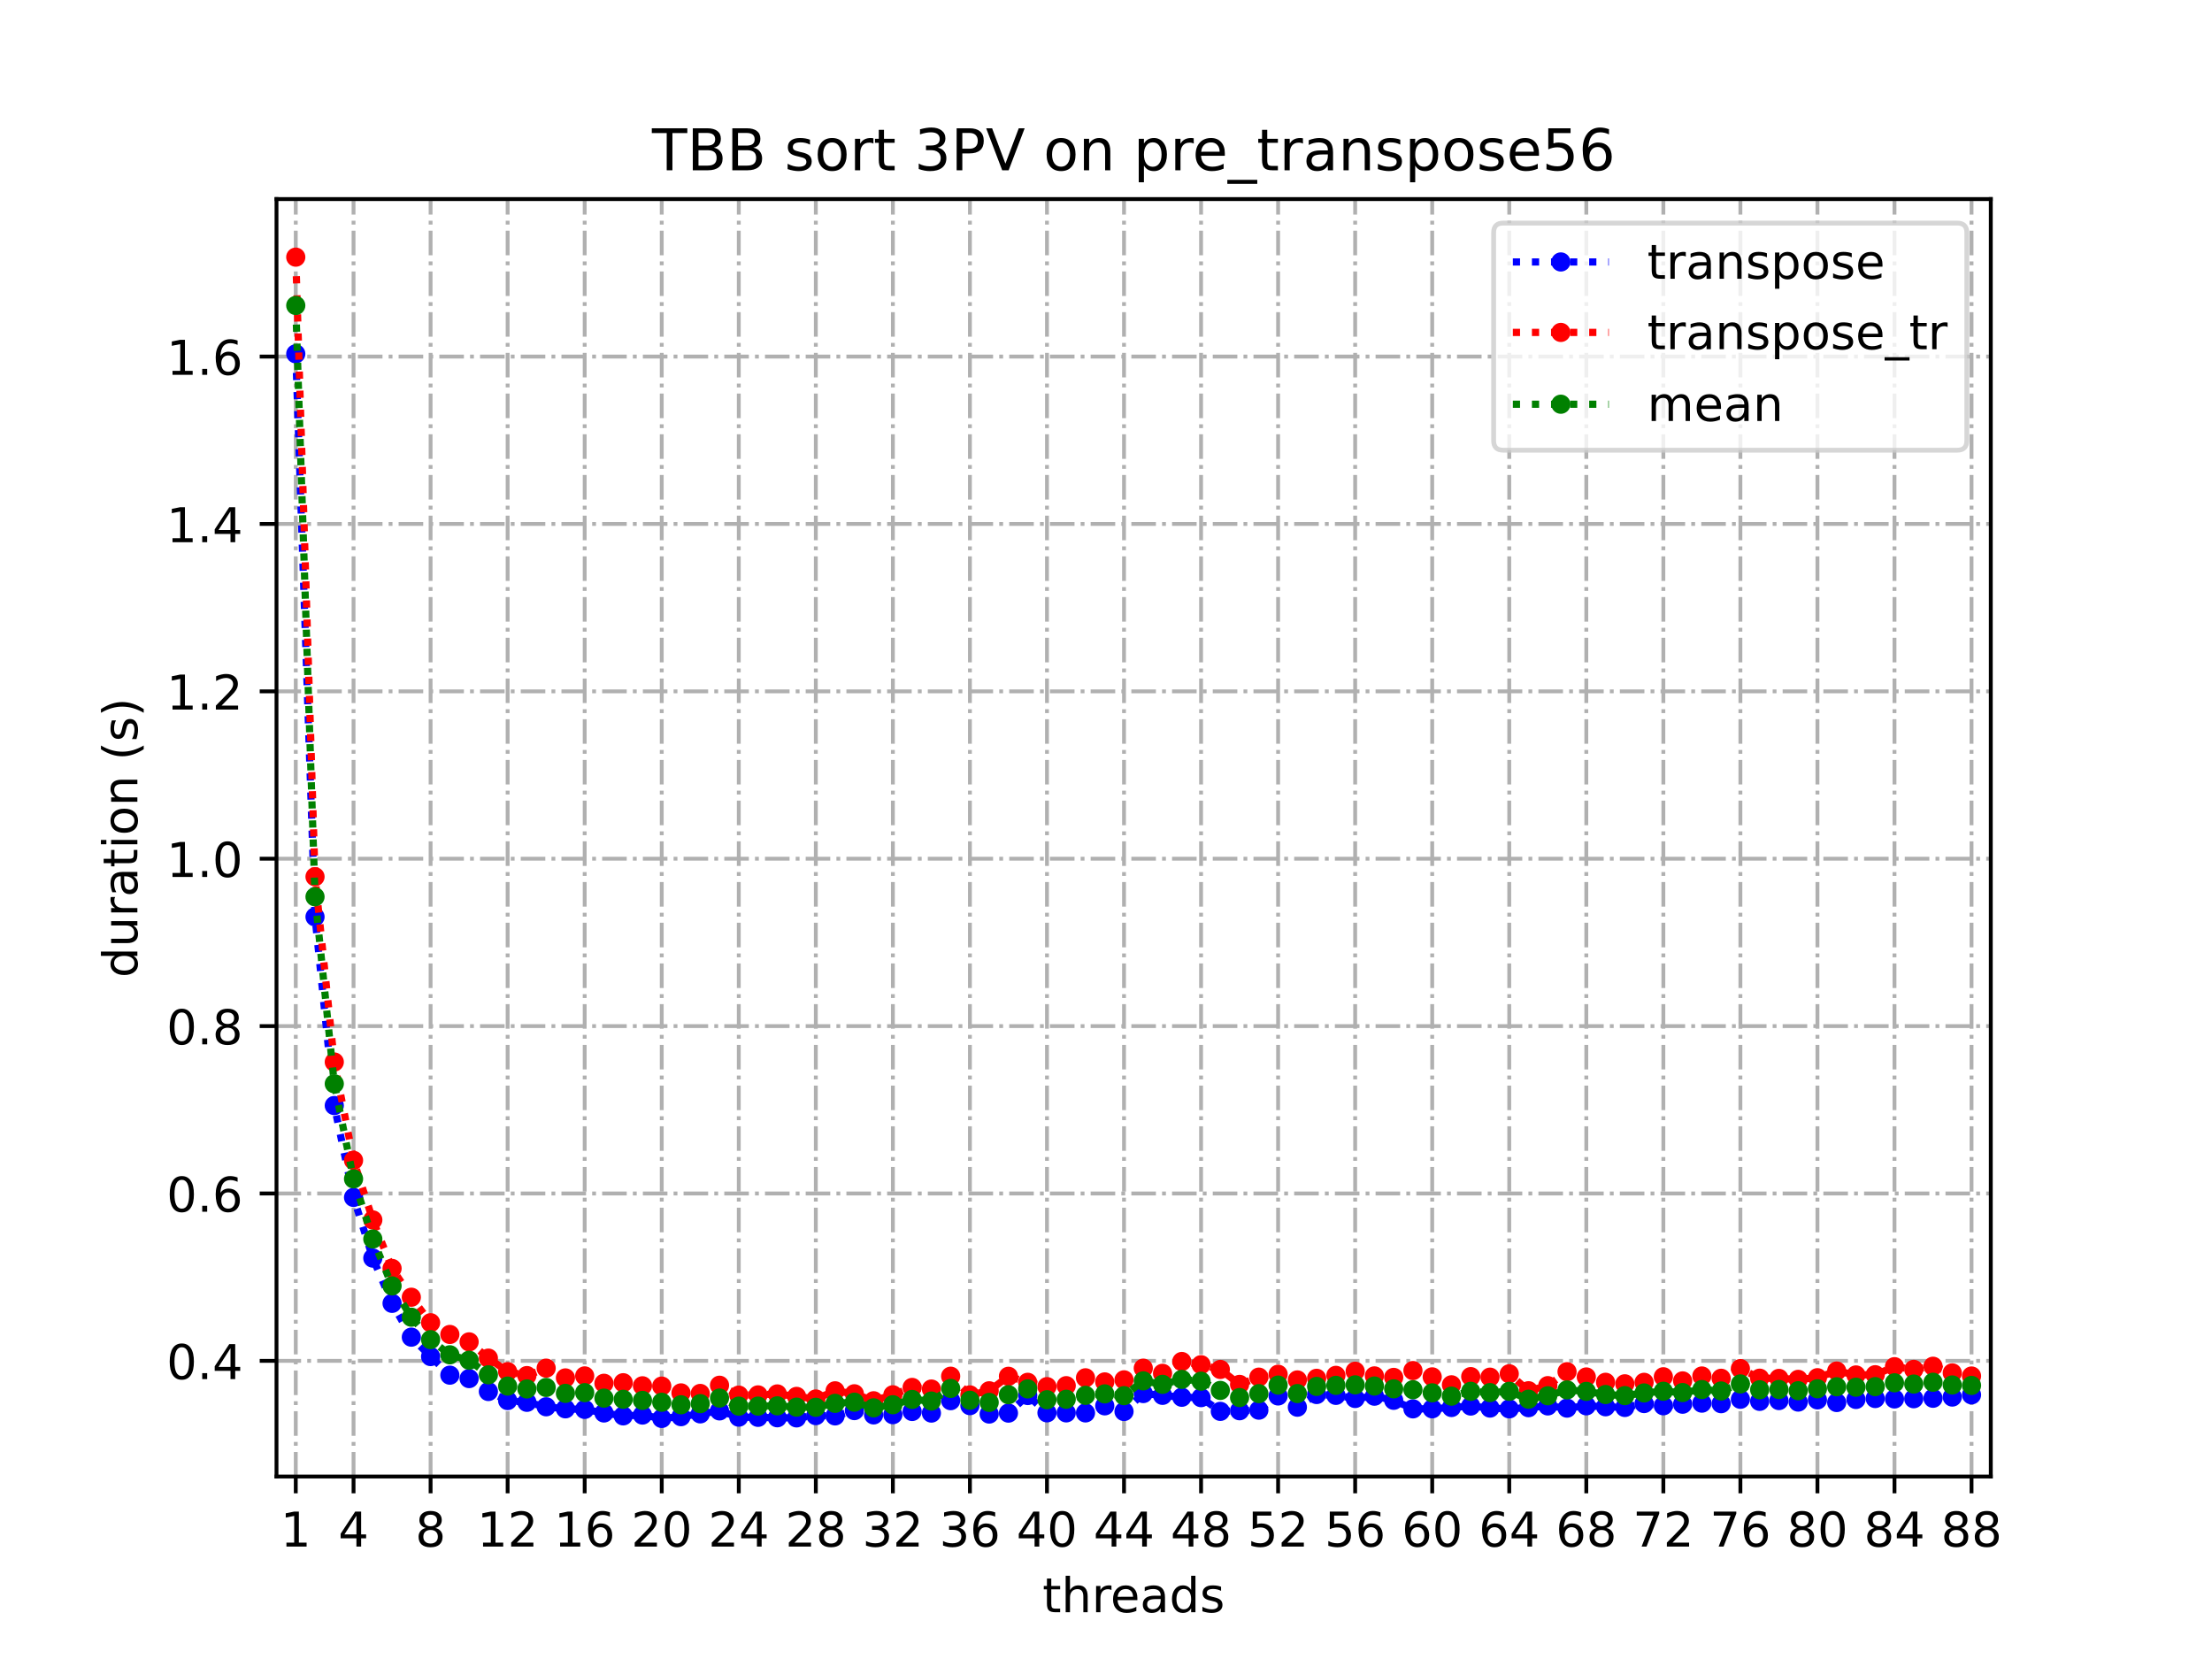 <?xml version="1.0" encoding="utf-8" standalone="no"?>
<!DOCTYPE svg PUBLIC "-//W3C//DTD SVG 1.1//EN"
  "http://www.w3.org/Graphics/SVG/1.1/DTD/svg11.dtd">
<!-- Created with matplotlib (https://matplotlib.org/) -->
<svg height="345.6pt" version="1.1" viewBox="0 0 460.8 345.6" width="460.8pt" xmlns="http://www.w3.org/2000/svg" xmlns:xlink="http://www.w3.org/1999/xlink">
 <defs>
  <style type="text/css">
*{stroke-linecap:butt;stroke-linejoin:round;}
  </style>
 </defs>
 <g id="figure_1">
  <g id="patch_1">
   <path d="M 0 345.6 
L 460.8 345.6 
L 460.8 0 
L 0 0 
z
" style="fill:#ffffff;"/>
  </g>
  <g id="axes_1">
   <g id="patch_2">
    <path d="M 57.6 307.584 
L 414.72 307.584 
L 414.72 41.472 
L 57.6 41.472 
z
" style="fill:#ffffff;"/>
   </g>
   <g id="matplotlib.axis_1">
    <g id="xtick_1">
     <g id="line2d_1">
      <path clip-path="url(#pffa7ef1549)" d="M 61.613 307.584 
L 61.613 41.472 
" style="fill:none;stroke:#b0b0b0;stroke-dasharray:5.12,1.28,0.8,1.28;stroke-dashoffset:0;stroke-width:0.8;"/>
     </g>
     <g id="line2d_2">
      <defs>
       <path d="M 0 0 
L 0 3.5 
" id="m1cfc378a4a" style="stroke:#000000;stroke-width:0.8;"/>
      </defs>
      <g>
       <use style="stroke:#000000;stroke-width:0.8;" x="61.613" xlink:href="#m1cfc378a4a" y="307.584"/>
      </g>
     </g>
     <g id="text_1">
      <!-- 1 -->
      <defs>
       <path d="M 12.406 8.297 
L 28.516 8.297 
L 28.516 63.922 
L 10.984 60.406 
L 10.984 69.391 
L 28.422 72.906 
L 38.281 72.906 
L 38.281 8.297 
L 54.391 8.297 
L 54.391 0 
L 12.406 0 
z
" id="DejaVuSans-49"/>
      </defs>
      <g transform="translate(58.431 322.182)scale(0.1 -0.1)">
       <use xlink:href="#DejaVuSans-49"/>
      </g>
     </g>
    </g>
    <g id="xtick_2">
     <g id="line2d_3">
      <path clip-path="url(#pffa7ef1549)" d="M 73.65 307.584 
L 73.65 41.472 
" style="fill:none;stroke:#b0b0b0;stroke-dasharray:5.12,1.28,0.8,1.28;stroke-dashoffset:0;stroke-width:0.8;"/>
     </g>
     <g id="line2d_4">
      <g>
       <use style="stroke:#000000;stroke-width:0.8;" x="73.65" xlink:href="#m1cfc378a4a" y="307.584"/>
      </g>
     </g>
     <g id="text_2">
      <!-- 4 -->
      <defs>
       <path d="M 37.797 64.312 
L 12.891 25.391 
L 37.797 25.391 
z
M 35.203 72.906 
L 47.609 72.906 
L 47.609 25.391 
L 58.016 25.391 
L 58.016 17.188 
L 47.609 17.188 
L 47.609 0 
L 37.797 0 
L 37.797 17.188 
L 4.891 17.188 
L 4.891 26.703 
z
" id="DejaVuSans-52"/>
      </defs>
      <g transform="translate(70.469 322.182)scale(0.1 -0.1)">
       <use xlink:href="#DejaVuSans-52"/>
      </g>
     </g>
    </g>
    <g id="xtick_3">
     <g id="line2d_5">
      <path clip-path="url(#pffa7ef1549)" d="M 89.701 307.584 
L 89.701 41.472 
" style="fill:none;stroke:#b0b0b0;stroke-dasharray:5.12,1.28,0.8,1.28;stroke-dashoffset:0;stroke-width:0.8;"/>
     </g>
     <g id="line2d_6">
      <g>
       <use style="stroke:#000000;stroke-width:0.8;" x="89.701" xlink:href="#m1cfc378a4a" y="307.584"/>
      </g>
     </g>
     <g id="text_3">
      <!-- 8 -->
      <defs>
       <path d="M 31.781 34.625 
Q 24.75 34.625 20.719 30.859 
Q 16.703 27.094 16.703 20.516 
Q 16.703 13.922 20.719 10.156 
Q 24.75 6.391 31.781 6.391 
Q 38.812 6.391 42.859 10.172 
Q 46.922 13.969 46.922 20.516 
Q 46.922 27.094 42.891 30.859 
Q 38.875 34.625 31.781 34.625 
z
M 21.922 38.812 
Q 15.578 40.375 12.031 44.719 
Q 8.5 49.078 8.5 55.328 
Q 8.5 64.062 14.719 69.141 
Q 20.953 74.219 31.781 74.219 
Q 42.672 74.219 48.875 69.141 
Q 55.078 64.062 55.078 55.328 
Q 55.078 49.078 51.531 44.719 
Q 48 40.375 41.703 38.812 
Q 48.828 37.156 52.797 32.312 
Q 56.781 27.484 56.781 20.516 
Q 56.781 9.906 50.312 4.234 
Q 43.844 -1.422 31.781 -1.422 
Q 19.734 -1.422 13.25 4.234 
Q 6.781 9.906 6.781 20.516 
Q 6.781 27.484 10.781 32.312 
Q 14.797 37.156 21.922 38.812 
z
M 18.312 54.391 
Q 18.312 48.734 21.844 45.562 
Q 25.391 42.391 31.781 42.391 
Q 38.141 42.391 41.719 45.562 
Q 45.312 48.734 45.312 54.391 
Q 45.312 60.062 41.719 63.234 
Q 38.141 66.406 31.781 66.406 
Q 25.391 66.406 21.844 63.234 
Q 18.312 60.062 18.312 54.391 
z
" id="DejaVuSans-56"/>
      </defs>
      <g transform="translate(86.519 322.182)scale(0.1 -0.1)">
       <use xlink:href="#DejaVuSans-56"/>
      </g>
     </g>
    </g>
    <g id="xtick_4">
     <g id="line2d_7">
      <path clip-path="url(#pffa7ef1549)" d="M 105.751 307.584 
L 105.751 41.472 
" style="fill:none;stroke:#b0b0b0;stroke-dasharray:5.12,1.28,0.8,1.28;stroke-dashoffset:0;stroke-width:0.8;"/>
     </g>
     <g id="line2d_8">
      <g>
       <use style="stroke:#000000;stroke-width:0.8;" x="105.751" xlink:href="#m1cfc378a4a" y="307.584"/>
      </g>
     </g>
     <g id="text_4">
      <!-- 12 -->
      <defs>
       <path d="M 19.188 8.297 
L 53.609 8.297 
L 53.609 0 
L 7.328 0 
L 7.328 8.297 
Q 12.938 14.109 22.625 23.891 
Q 32.328 33.688 34.812 36.531 
Q 39.547 41.844 41.422 45.531 
Q 43.312 49.219 43.312 52.781 
Q 43.312 58.594 39.234 62.25 
Q 35.156 65.922 28.609 65.922 
Q 23.969 65.922 18.812 64.312 
Q 13.672 62.703 7.812 59.422 
L 7.812 69.391 
Q 13.766 71.781 18.938 73 
Q 24.125 74.219 28.422 74.219 
Q 39.75 74.219 46.484 68.547 
Q 53.219 62.891 53.219 53.422 
Q 53.219 48.922 51.531 44.891 
Q 49.859 40.875 45.406 35.406 
Q 44.188 33.984 37.641 27.219 
Q 31.109 20.453 19.188 8.297 
z
" id="DejaVuSans-50"/>
      </defs>
      <g transform="translate(99.389 322.182)scale(0.1 -0.1)">
       <use xlink:href="#DejaVuSans-49"/>
       <use x="63.623" xlink:href="#DejaVuSans-50"/>
      </g>
     </g>
    </g>
    <g id="xtick_5">
     <g id="line2d_9">
      <path clip-path="url(#pffa7ef1549)" d="M 121.801 307.584 
L 121.801 41.472 
" style="fill:none;stroke:#b0b0b0;stroke-dasharray:5.12,1.28,0.8,1.28;stroke-dashoffset:0;stroke-width:0.8;"/>
     </g>
     <g id="line2d_10">
      <g>
       <use style="stroke:#000000;stroke-width:0.8;" x="121.801" xlink:href="#m1cfc378a4a" y="307.584"/>
      </g>
     </g>
     <g id="text_5">
      <!-- 16 -->
      <defs>
       <path d="M 33.016 40.375 
Q 26.375 40.375 22.484 35.828 
Q 18.609 31.297 18.609 23.391 
Q 18.609 15.531 22.484 10.953 
Q 26.375 6.391 33.016 6.391 
Q 39.656 6.391 43.531 10.953 
Q 47.406 15.531 47.406 23.391 
Q 47.406 31.297 43.531 35.828 
Q 39.656 40.375 33.016 40.375 
z
M 52.594 71.297 
L 52.594 62.312 
Q 48.875 64.062 45.094 64.984 
Q 41.312 65.922 37.594 65.922 
Q 27.828 65.922 22.672 59.328 
Q 17.531 52.734 16.797 39.406 
Q 19.672 43.656 24.016 45.922 
Q 28.375 48.188 33.594 48.188 
Q 44.578 48.188 50.953 41.516 
Q 57.328 34.859 57.328 23.391 
Q 57.328 12.156 50.688 5.359 
Q 44.047 -1.422 33.016 -1.422 
Q 20.359 -1.422 13.672 8.266 
Q 6.984 17.969 6.984 36.375 
Q 6.984 53.656 15.188 63.938 
Q 23.391 74.219 37.203 74.219 
Q 40.922 74.219 44.703 73.484 
Q 48.484 72.75 52.594 71.297 
z
" id="DejaVuSans-54"/>
      </defs>
      <g transform="translate(115.439 322.182)scale(0.1 -0.1)">
       <use xlink:href="#DejaVuSans-49"/>
       <use x="63.623" xlink:href="#DejaVuSans-54"/>
      </g>
     </g>
    </g>
    <g id="xtick_6">
     <g id="line2d_11">
      <path clip-path="url(#pffa7ef1549)" d="M 137.852 307.584 
L 137.852 41.472 
" style="fill:none;stroke:#b0b0b0;stroke-dasharray:5.12,1.28,0.8,1.28;stroke-dashoffset:0;stroke-width:0.8;"/>
     </g>
     <g id="line2d_12">
      <g>
       <use style="stroke:#000000;stroke-width:0.8;" x="137.852" xlink:href="#m1cfc378a4a" y="307.584"/>
      </g>
     </g>
     <g id="text_6">
      <!-- 20 -->
      <defs>
       <path d="M 31.781 66.406 
Q 24.172 66.406 20.328 58.906 
Q 16.5 51.422 16.5 36.375 
Q 16.5 21.391 20.328 13.891 
Q 24.172 6.391 31.781 6.391 
Q 39.453 6.391 43.281 13.891 
Q 47.125 21.391 47.125 36.375 
Q 47.125 51.422 43.281 58.906 
Q 39.453 66.406 31.781 66.406 
z
M 31.781 74.219 
Q 44.047 74.219 50.516 64.516 
Q 56.984 54.828 56.984 36.375 
Q 56.984 17.969 50.516 8.266 
Q 44.047 -1.422 31.781 -1.422 
Q 19.531 -1.422 13.062 8.266 
Q 6.594 17.969 6.594 36.375 
Q 6.594 54.828 13.062 64.516 
Q 19.531 74.219 31.781 74.219 
z
" id="DejaVuSans-48"/>
      </defs>
      <g transform="translate(131.489 322.182)scale(0.1 -0.1)">
       <use xlink:href="#DejaVuSans-50"/>
       <use x="63.623" xlink:href="#DejaVuSans-48"/>
      </g>
     </g>
    </g>
    <g id="xtick_7">
     <g id="line2d_13">
      <path clip-path="url(#pffa7ef1549)" d="M 153.902 307.584 
L 153.902 41.472 
" style="fill:none;stroke:#b0b0b0;stroke-dasharray:5.12,1.28,0.8,1.28;stroke-dashoffset:0;stroke-width:0.8;"/>
     </g>
     <g id="line2d_14">
      <g>
       <use style="stroke:#000000;stroke-width:0.8;" x="153.902" xlink:href="#m1cfc378a4a" y="307.584"/>
      </g>
     </g>
     <g id="text_7">
      <!-- 24 -->
      <g transform="translate(147.54 322.182)scale(0.1 -0.1)">
       <use xlink:href="#DejaVuSans-50"/>
       <use x="63.623" xlink:href="#DejaVuSans-52"/>
      </g>
     </g>
    </g>
    <g id="xtick_8">
     <g id="line2d_15">
      <path clip-path="url(#pffa7ef1549)" d="M 169.952 307.584 
L 169.952 41.472 
" style="fill:none;stroke:#b0b0b0;stroke-dasharray:5.12,1.28,0.8,1.28;stroke-dashoffset:0;stroke-width:0.8;"/>
     </g>
     <g id="line2d_16">
      <g>
       <use style="stroke:#000000;stroke-width:0.8;" x="169.952" xlink:href="#m1cfc378a4a" y="307.584"/>
      </g>
     </g>
     <g id="text_8">
      <!-- 28 -->
      <g transform="translate(163.59 322.182)scale(0.1 -0.1)">
       <use xlink:href="#DejaVuSans-50"/>
       <use x="63.623" xlink:href="#DejaVuSans-56"/>
      </g>
     </g>
    </g>
    <g id="xtick_9">
     <g id="line2d_17">
      <path clip-path="url(#pffa7ef1549)" d="M 186.003 307.584 
L 186.003 41.472 
" style="fill:none;stroke:#b0b0b0;stroke-dasharray:5.12,1.28,0.8,1.28;stroke-dashoffset:0;stroke-width:0.8;"/>
     </g>
     <g id="line2d_18">
      <g>
       <use style="stroke:#000000;stroke-width:0.8;" x="186.003" xlink:href="#m1cfc378a4a" y="307.584"/>
      </g>
     </g>
     <g id="text_9">
      <!-- 32 -->
      <defs>
       <path d="M 40.578 39.312 
Q 47.656 37.797 51.625 33 
Q 55.609 28.219 55.609 21.188 
Q 55.609 10.406 48.188 4.484 
Q 40.766 -1.422 27.094 -1.422 
Q 22.516 -1.422 17.656 -0.516 
Q 12.797 0.391 7.625 2.203 
L 7.625 11.719 
Q 11.719 9.328 16.594 8.109 
Q 21.484 6.891 26.812 6.891 
Q 36.078 6.891 40.938 10.547 
Q 45.797 14.203 45.797 21.188 
Q 45.797 27.641 41.281 31.266 
Q 36.766 34.906 28.719 34.906 
L 20.219 34.906 
L 20.219 43.016 
L 29.109 43.016 
Q 36.375 43.016 40.234 45.922 
Q 44.094 48.828 44.094 54.297 
Q 44.094 59.906 40.109 62.906 
Q 36.141 65.922 28.719 65.922 
Q 24.656 65.922 20.016 65.031 
Q 15.375 64.156 9.812 62.312 
L 9.812 71.094 
Q 15.438 72.656 20.344 73.438 
Q 25.25 74.219 29.594 74.219 
Q 40.828 74.219 47.359 69.109 
Q 53.906 64.016 53.906 55.328 
Q 53.906 49.266 50.438 45.094 
Q 46.969 40.922 40.578 39.312 
z
" id="DejaVuSans-51"/>
      </defs>
      <g transform="translate(179.64 322.182)scale(0.1 -0.1)">
       <use xlink:href="#DejaVuSans-51"/>
       <use x="63.623" xlink:href="#DejaVuSans-50"/>
      </g>
     </g>
    </g>
    <g id="xtick_10">
     <g id="line2d_19">
      <path clip-path="url(#pffa7ef1549)" d="M 202.053 307.584 
L 202.053 41.472 
" style="fill:none;stroke:#b0b0b0;stroke-dasharray:5.12,1.28,0.8,1.28;stroke-dashoffset:0;stroke-width:0.8;"/>
     </g>
     <g id="line2d_20">
      <g>
       <use style="stroke:#000000;stroke-width:0.8;" x="202.053" xlink:href="#m1cfc378a4a" y="307.584"/>
      </g>
     </g>
     <g id="text_10">
      <!-- 36 -->
      <g transform="translate(195.691 322.182)scale(0.1 -0.1)">
       <use xlink:href="#DejaVuSans-51"/>
       <use x="63.623" xlink:href="#DejaVuSans-54"/>
      </g>
     </g>
    </g>
    <g id="xtick_11">
     <g id="line2d_21">
      <path clip-path="url(#pffa7ef1549)" d="M 218.103 307.584 
L 218.103 41.472 
" style="fill:none;stroke:#b0b0b0;stroke-dasharray:5.12,1.28,0.8,1.28;stroke-dashoffset:0;stroke-width:0.8;"/>
     </g>
     <g id="line2d_22">
      <g>
       <use style="stroke:#000000;stroke-width:0.8;" x="218.103" xlink:href="#m1cfc378a4a" y="307.584"/>
      </g>
     </g>
     <g id="text_11">
      <!-- 40 -->
      <g transform="translate(211.741 322.182)scale(0.1 -0.1)">
       <use xlink:href="#DejaVuSans-52"/>
       <use x="63.623" xlink:href="#DejaVuSans-48"/>
      </g>
     </g>
    </g>
    <g id="xtick_12">
     <g id="line2d_23">
      <path clip-path="url(#pffa7ef1549)" d="M 234.154 307.584 
L 234.154 41.472 
" style="fill:none;stroke:#b0b0b0;stroke-dasharray:5.12,1.28,0.8,1.28;stroke-dashoffset:0;stroke-width:0.8;"/>
     </g>
     <g id="line2d_24">
      <g>
       <use style="stroke:#000000;stroke-width:0.8;" x="234.154" xlink:href="#m1cfc378a4a" y="307.584"/>
      </g>
     </g>
     <g id="text_12">
      <!-- 44 -->
      <g transform="translate(227.791 322.182)scale(0.1 -0.1)">
       <use xlink:href="#DejaVuSans-52"/>
       <use x="63.623" xlink:href="#DejaVuSans-52"/>
      </g>
     </g>
    </g>
    <g id="xtick_13">
     <g id="line2d_25">
      <path clip-path="url(#pffa7ef1549)" d="M 250.204 307.584 
L 250.204 41.472 
" style="fill:none;stroke:#b0b0b0;stroke-dasharray:5.12,1.28,0.8,1.28;stroke-dashoffset:0;stroke-width:0.8;"/>
     </g>
     <g id="line2d_26">
      <g>
       <use style="stroke:#000000;stroke-width:0.8;" x="250.204" xlink:href="#m1cfc378a4a" y="307.584"/>
      </g>
     </g>
     <g id="text_13">
      <!-- 48 -->
      <g transform="translate(243.842 322.182)scale(0.1 -0.1)">
       <use xlink:href="#DejaVuSans-52"/>
       <use x="63.623" xlink:href="#DejaVuSans-56"/>
      </g>
     </g>
    </g>
    <g id="xtick_14">
     <g id="line2d_27">
      <path clip-path="url(#pffa7ef1549)" d="M 266.254 307.584 
L 266.254 41.472 
" style="fill:none;stroke:#b0b0b0;stroke-dasharray:5.12,1.28,0.8,1.28;stroke-dashoffset:0;stroke-width:0.8;"/>
     </g>
     <g id="line2d_28">
      <g>
       <use style="stroke:#000000;stroke-width:0.8;" x="266.254" xlink:href="#m1cfc378a4a" y="307.584"/>
      </g>
     </g>
     <g id="text_14">
      <!-- 52 -->
      <defs>
       <path d="M 10.797 72.906 
L 49.516 72.906 
L 49.516 64.594 
L 19.828 64.594 
L 19.828 46.734 
Q 21.969 47.469 24.109 47.828 
Q 26.266 48.188 28.422 48.188 
Q 40.625 48.188 47.75 41.5 
Q 54.891 34.812 54.891 23.391 
Q 54.891 11.625 47.562 5.094 
Q 40.234 -1.422 26.906 -1.422 
Q 22.312 -1.422 17.547 -0.641 
Q 12.797 0.141 7.719 1.703 
L 7.719 11.625 
Q 12.109 9.234 16.797 8.062 
Q 21.484 6.891 26.703 6.891 
Q 35.156 6.891 40.078 11.328 
Q 45.016 15.766 45.016 23.391 
Q 45.016 31 40.078 35.438 
Q 35.156 39.891 26.703 39.891 
Q 22.75 39.891 18.812 39.016 
Q 14.891 38.141 10.797 36.281 
z
" id="DejaVuSans-53"/>
      </defs>
      <g transform="translate(259.892 322.182)scale(0.1 -0.1)">
       <use xlink:href="#DejaVuSans-53"/>
       <use x="63.623" xlink:href="#DejaVuSans-50"/>
      </g>
     </g>
    </g>
    <g id="xtick_15">
     <g id="line2d_29">
      <path clip-path="url(#pffa7ef1549)" d="M 282.305 307.584 
L 282.305 41.472 
" style="fill:none;stroke:#b0b0b0;stroke-dasharray:5.12,1.28,0.8,1.28;stroke-dashoffset:0;stroke-width:0.8;"/>
     </g>
     <g id="line2d_30">
      <g>
       <use style="stroke:#000000;stroke-width:0.8;" x="282.305" xlink:href="#m1cfc378a4a" y="307.584"/>
      </g>
     </g>
     <g id="text_15">
      <!-- 56 -->
      <g transform="translate(275.942 322.182)scale(0.1 -0.1)">
       <use xlink:href="#DejaVuSans-53"/>
       <use x="63.623" xlink:href="#DejaVuSans-54"/>
      </g>
     </g>
    </g>
    <g id="xtick_16">
     <g id="line2d_31">
      <path clip-path="url(#pffa7ef1549)" d="M 298.355 307.584 
L 298.355 41.472 
" style="fill:none;stroke:#b0b0b0;stroke-dasharray:5.12,1.28,0.8,1.28;stroke-dashoffset:0;stroke-width:0.8;"/>
     </g>
     <g id="line2d_32">
      <g>
       <use style="stroke:#000000;stroke-width:0.8;" x="298.355" xlink:href="#m1cfc378a4a" y="307.584"/>
      </g>
     </g>
     <g id="text_16">
      <!-- 60 -->
      <g transform="translate(291.993 322.182)scale(0.1 -0.1)">
       <use xlink:href="#DejaVuSans-54"/>
       <use x="63.623" xlink:href="#DejaVuSans-48"/>
      </g>
     </g>
    </g>
    <g id="xtick_17">
     <g id="line2d_33">
      <path clip-path="url(#pffa7ef1549)" d="M 314.405 307.584 
L 314.405 41.472 
" style="fill:none;stroke:#b0b0b0;stroke-dasharray:5.12,1.28,0.8,1.28;stroke-dashoffset:0;stroke-width:0.8;"/>
     </g>
     <g id="line2d_34">
      <g>
       <use style="stroke:#000000;stroke-width:0.8;" x="314.405" xlink:href="#m1cfc378a4a" y="307.584"/>
      </g>
     </g>
     <g id="text_17">
      <!-- 64 -->
      <g transform="translate(308.043 322.182)scale(0.1 -0.1)">
       <use xlink:href="#DejaVuSans-54"/>
       <use x="63.623" xlink:href="#DejaVuSans-52"/>
      </g>
     </g>
    </g>
    <g id="xtick_18">
     <g id="line2d_35">
      <path clip-path="url(#pffa7ef1549)" d="M 330.456 307.584 
L 330.456 41.472 
" style="fill:none;stroke:#b0b0b0;stroke-dasharray:5.12,1.28,0.8,1.28;stroke-dashoffset:0;stroke-width:0.8;"/>
     </g>
     <g id="line2d_36">
      <g>
       <use style="stroke:#000000;stroke-width:0.8;" x="330.456" xlink:href="#m1cfc378a4a" y="307.584"/>
      </g>
     </g>
     <g id="text_18">
      <!-- 68 -->
      <g transform="translate(324.093 322.182)scale(0.1 -0.1)">
       <use xlink:href="#DejaVuSans-54"/>
       <use x="63.623" xlink:href="#DejaVuSans-56"/>
      </g>
     </g>
    </g>
    <g id="xtick_19">
     <g id="line2d_37">
      <path clip-path="url(#pffa7ef1549)" d="M 346.506 307.584 
L 346.506 41.472 
" style="fill:none;stroke:#b0b0b0;stroke-dasharray:5.12,1.28,0.8,1.28;stroke-dashoffset:0;stroke-width:0.8;"/>
     </g>
     <g id="line2d_38">
      <g>
       <use style="stroke:#000000;stroke-width:0.8;" x="346.506" xlink:href="#m1cfc378a4a" y="307.584"/>
      </g>
     </g>
     <g id="text_19">
      <!-- 72 -->
      <defs>
       <path d="M 8.203 72.906 
L 55.078 72.906 
L 55.078 68.703 
L 28.609 0 
L 18.312 0 
L 43.219 64.594 
L 8.203 64.594 
z
" id="DejaVuSans-55"/>
      </defs>
      <g transform="translate(340.144 322.182)scale(0.1 -0.1)">
       <use xlink:href="#DejaVuSans-55"/>
       <use x="63.623" xlink:href="#DejaVuSans-50"/>
      </g>
     </g>
    </g>
    <g id="xtick_20">
     <g id="line2d_39">
      <path clip-path="url(#pffa7ef1549)" d="M 362.556 307.584 
L 362.556 41.472 
" style="fill:none;stroke:#b0b0b0;stroke-dasharray:5.12,1.28,0.8,1.28;stroke-dashoffset:0;stroke-width:0.8;"/>
     </g>
     <g id="line2d_40">
      <g>
       <use style="stroke:#000000;stroke-width:0.8;" x="362.556" xlink:href="#m1cfc378a4a" y="307.584"/>
      </g>
     </g>
     <g id="text_20">
      <!-- 76 -->
      <g transform="translate(356.194 322.182)scale(0.1 -0.1)">
       <use xlink:href="#DejaVuSans-55"/>
       <use x="63.623" xlink:href="#DejaVuSans-54"/>
      </g>
     </g>
    </g>
    <g id="xtick_21">
     <g id="line2d_41">
      <path clip-path="url(#pffa7ef1549)" d="M 378.607 307.584 
L 378.607 41.472 
" style="fill:none;stroke:#b0b0b0;stroke-dasharray:5.12,1.28,0.8,1.28;stroke-dashoffset:0;stroke-width:0.8;"/>
     </g>
     <g id="line2d_42">
      <g>
       <use style="stroke:#000000;stroke-width:0.8;" x="378.607" xlink:href="#m1cfc378a4a" y="307.584"/>
      </g>
     </g>
     <g id="text_21">
      <!-- 80 -->
      <g transform="translate(372.244 322.182)scale(0.1 -0.1)">
       <use xlink:href="#DejaVuSans-56"/>
       <use x="63.623" xlink:href="#DejaVuSans-48"/>
      </g>
     </g>
    </g>
    <g id="xtick_22">
     <g id="line2d_43">
      <path clip-path="url(#pffa7ef1549)" d="M 394.657 307.584 
L 394.657 41.472 
" style="fill:none;stroke:#b0b0b0;stroke-dasharray:5.12,1.28,0.8,1.28;stroke-dashoffset:0;stroke-width:0.8;"/>
     </g>
     <g id="line2d_44">
      <g>
       <use style="stroke:#000000;stroke-width:0.8;" x="394.657" xlink:href="#m1cfc378a4a" y="307.584"/>
      </g>
     </g>
     <g id="text_22">
      <!-- 84 -->
      <g transform="translate(388.295 322.182)scale(0.1 -0.1)">
       <use xlink:href="#DejaVuSans-56"/>
       <use x="63.623" xlink:href="#DejaVuSans-52"/>
      </g>
     </g>
    </g>
    <g id="xtick_23">
     <g id="line2d_45">
      <path clip-path="url(#pffa7ef1549)" d="M 410.707 307.584 
L 410.707 41.472 
" style="fill:none;stroke:#b0b0b0;stroke-dasharray:5.12,1.28,0.8,1.28;stroke-dashoffset:0;stroke-width:0.8;"/>
     </g>
     <g id="line2d_46">
      <g>
       <use style="stroke:#000000;stroke-width:0.8;" x="410.707" xlink:href="#m1cfc378a4a" y="307.584"/>
      </g>
     </g>
     <g id="text_23">
      <!-- 88 -->
      <g transform="translate(404.345 322.182)scale(0.1 -0.1)">
       <use xlink:href="#DejaVuSans-56"/>
       <use x="63.623" xlink:href="#DejaVuSans-56"/>
      </g>
     </g>
    </g>
    <g id="text_24">
     <!-- threads -->
     <defs>
      <path d="M 18.312 70.219 
L 18.312 54.688 
L 36.812 54.688 
L 36.812 47.703 
L 18.312 47.703 
L 18.312 18.016 
Q 18.312 11.328 20.141 9.422 
Q 21.969 7.516 27.594 7.516 
L 36.812 7.516 
L 36.812 0 
L 27.594 0 
Q 17.188 0 13.234 3.875 
Q 9.281 7.766 9.281 18.016 
L 9.281 47.703 
L 2.688 47.703 
L 2.688 54.688 
L 9.281 54.688 
L 9.281 70.219 
z
" id="DejaVuSans-116"/>
      <path d="M 54.891 33.016 
L 54.891 0 
L 45.906 0 
L 45.906 32.719 
Q 45.906 40.484 42.875 44.328 
Q 39.844 48.188 33.797 48.188 
Q 26.516 48.188 22.312 43.547 
Q 18.109 38.922 18.109 30.906 
L 18.109 0 
L 9.078 0 
L 9.078 75.984 
L 18.109 75.984 
L 18.109 46.188 
Q 21.344 51.125 25.703 53.562 
Q 30.078 56 35.797 56 
Q 45.219 56 50.047 50.172 
Q 54.891 44.344 54.891 33.016 
z
" id="DejaVuSans-104"/>
      <path d="M 41.109 46.297 
Q 39.594 47.172 37.812 47.578 
Q 36.031 48 33.891 48 
Q 26.266 48 22.188 43.047 
Q 18.109 38.094 18.109 28.812 
L 18.109 0 
L 9.078 0 
L 9.078 54.688 
L 18.109 54.688 
L 18.109 46.188 
Q 20.953 51.172 25.484 53.578 
Q 30.031 56 36.531 56 
Q 37.453 56 38.578 55.875 
Q 39.703 55.766 41.062 55.516 
z
" id="DejaVuSans-114"/>
      <path d="M 56.203 29.594 
L 56.203 25.203 
L 14.891 25.203 
Q 15.484 15.922 20.484 11.062 
Q 25.484 6.203 34.422 6.203 
Q 39.594 6.203 44.453 7.469 
Q 49.312 8.734 54.109 11.281 
L 54.109 2.781 
Q 49.266 0.734 44.188 -0.344 
Q 39.109 -1.422 33.891 -1.422 
Q 20.797 -1.422 13.156 6.188 
Q 5.516 13.812 5.516 26.812 
Q 5.516 40.234 12.766 48.109 
Q 20.016 56 32.328 56 
Q 43.359 56 49.781 48.891 
Q 56.203 41.797 56.203 29.594 
z
M 47.219 32.234 
Q 47.125 39.594 43.094 43.984 
Q 39.062 48.391 32.422 48.391 
Q 24.906 48.391 20.391 44.141 
Q 15.875 39.891 15.188 32.172 
z
" id="DejaVuSans-101"/>
      <path d="M 34.281 27.484 
Q 23.391 27.484 19.188 25 
Q 14.984 22.516 14.984 16.5 
Q 14.984 11.719 18.141 8.906 
Q 21.297 6.109 26.703 6.109 
Q 34.188 6.109 38.703 11.406 
Q 43.219 16.703 43.219 25.484 
L 43.219 27.484 
z
M 52.203 31.203 
L 52.203 0 
L 43.219 0 
L 43.219 8.297 
Q 40.141 3.328 35.547 0.953 
Q 30.953 -1.422 24.312 -1.422 
Q 15.922 -1.422 10.953 3.297 
Q 6 8.016 6 15.922 
Q 6 25.141 12.172 29.828 
Q 18.359 34.516 30.609 34.516 
L 43.219 34.516 
L 43.219 35.406 
Q 43.219 41.609 39.141 45 
Q 35.062 48.391 27.688 48.391 
Q 23 48.391 18.547 47.266 
Q 14.109 46.141 10.016 43.891 
L 10.016 52.203 
Q 14.938 54.109 19.578 55.047 
Q 24.219 56 28.609 56 
Q 40.484 56 46.344 49.844 
Q 52.203 43.703 52.203 31.203 
z
" id="DejaVuSans-97"/>
      <path d="M 45.406 46.391 
L 45.406 75.984 
L 54.391 75.984 
L 54.391 0 
L 45.406 0 
L 45.406 8.203 
Q 42.578 3.328 38.25 0.953 
Q 33.938 -1.422 27.875 -1.422 
Q 17.969 -1.422 11.734 6.484 
Q 5.516 14.406 5.516 27.297 
Q 5.516 40.188 11.734 48.094 
Q 17.969 56 27.875 56 
Q 33.938 56 38.25 53.625 
Q 42.578 51.266 45.406 46.391 
z
M 14.797 27.297 
Q 14.797 17.391 18.875 11.75 
Q 22.953 6.109 30.078 6.109 
Q 37.203 6.109 41.297 11.75 
Q 45.406 17.391 45.406 27.297 
Q 45.406 37.203 41.297 42.844 
Q 37.203 48.484 30.078 48.484 
Q 22.953 48.484 18.875 42.844 
Q 14.797 37.203 14.797 27.297 
z
" id="DejaVuSans-100"/>
      <path d="M 44.281 53.078 
L 44.281 44.578 
Q 40.484 46.531 36.375 47.5 
Q 32.281 48.484 27.875 48.484 
Q 21.188 48.484 17.844 46.438 
Q 14.5 44.391 14.5 40.281 
Q 14.5 37.156 16.891 35.375 
Q 19.281 33.594 26.516 31.984 
L 29.594 31.297 
Q 39.156 29.25 43.188 25.516 
Q 47.219 21.781 47.219 15.094 
Q 47.219 7.469 41.188 3.016 
Q 35.156 -1.422 24.609 -1.422 
Q 20.219 -1.422 15.453 -0.562 
Q 10.688 0.297 5.422 2 
L 5.422 11.281 
Q 10.406 8.688 15.234 7.391 
Q 20.062 6.109 24.812 6.109 
Q 31.156 6.109 34.562 8.281 
Q 37.984 10.453 37.984 14.406 
Q 37.984 18.062 35.516 20.016 
Q 33.062 21.969 24.703 23.781 
L 21.578 24.516 
Q 13.234 26.266 9.516 29.906 
Q 5.812 33.547 5.812 39.891 
Q 5.812 47.609 11.281 51.797 
Q 16.75 56 26.812 56 
Q 31.781 56 36.172 55.266 
Q 40.578 54.547 44.281 53.078 
z
" id="DejaVuSans-115"/>
     </defs>
     <g transform="translate(217.169 335.861)scale(0.1 -0.1)">
      <use xlink:href="#DejaVuSans-116"/>
      <use x="39.209" xlink:href="#DejaVuSans-104"/>
      <use x="102.588" xlink:href="#DejaVuSans-114"/>
      <use x="141.451" xlink:href="#DejaVuSans-101"/>
      <use x="202.975" xlink:href="#DejaVuSans-97"/>
      <use x="264.254" xlink:href="#DejaVuSans-100"/>
      <use x="327.73" xlink:href="#DejaVuSans-115"/>
     </g>
    </g>
   </g>
   <g id="matplotlib.axis_2">
    <g id="ytick_1">
     <g id="line2d_47">
      <path clip-path="url(#pffa7ef1549)" d="M 57.6 283.493 
L 414.72 283.493 
" style="fill:none;stroke:#b0b0b0;stroke-dasharray:5.12,1.28,0.8,1.28;stroke-dashoffset:0;stroke-width:0.8;"/>
     </g>
     <g id="line2d_48">
      <defs>
       <path d="M 0 0 
L -3.5 0 
" id="ma6e7a62afc" style="stroke:#000000;stroke-width:0.8;"/>
      </defs>
      <g>
       <use style="stroke:#000000;stroke-width:0.8;" x="57.6" xlink:href="#ma6e7a62afc" y="283.493"/>
      </g>
     </g>
     <g id="text_25">
      <!-- 0.4 -->
      <defs>
       <path d="M 10.688 12.406 
L 21 12.406 
L 21 0 
L 10.688 0 
z
" id="DejaVuSans-46"/>
      </defs>
      <g transform="translate(34.697 287.292)scale(0.1 -0.1)">
       <use xlink:href="#DejaVuSans-48"/>
       <use x="63.623" xlink:href="#DejaVuSans-46"/>
       <use x="95.41" xlink:href="#DejaVuSans-52"/>
      </g>
     </g>
    </g>
    <g id="ytick_2">
     <g id="line2d_49">
      <path clip-path="url(#pffa7ef1549)" d="M 57.6 248.624 
L 414.72 248.624 
" style="fill:none;stroke:#b0b0b0;stroke-dasharray:5.12,1.28,0.8,1.28;stroke-dashoffset:0;stroke-width:0.8;"/>
     </g>
     <g id="line2d_50">
      <g>
       <use style="stroke:#000000;stroke-width:0.8;" x="57.6" xlink:href="#ma6e7a62afc" y="248.624"/>
      </g>
     </g>
     <g id="text_26">
      <!-- 0.6 -->
      <g transform="translate(34.697 252.423)scale(0.1 -0.1)">
       <use xlink:href="#DejaVuSans-48"/>
       <use x="63.623" xlink:href="#DejaVuSans-46"/>
       <use x="95.41" xlink:href="#DejaVuSans-54"/>
      </g>
     </g>
    </g>
    <g id="ytick_3">
     <g id="line2d_51">
      <path clip-path="url(#pffa7ef1549)" d="M 57.6 213.755 
L 414.72 213.755 
" style="fill:none;stroke:#b0b0b0;stroke-dasharray:5.12,1.28,0.8,1.28;stroke-dashoffset:0;stroke-width:0.8;"/>
     </g>
     <g id="line2d_52">
      <g>
       <use style="stroke:#000000;stroke-width:0.8;" x="57.6" xlink:href="#ma6e7a62afc" y="213.755"/>
      </g>
     </g>
     <g id="text_27">
      <!-- 0.8 -->
      <g transform="translate(34.697 217.555)scale(0.1 -0.1)">
       <use xlink:href="#DejaVuSans-48"/>
       <use x="63.623" xlink:href="#DejaVuSans-46"/>
       <use x="95.41" xlink:href="#DejaVuSans-56"/>
      </g>
     </g>
    </g>
    <g id="ytick_4">
     <g id="line2d_53">
      <path clip-path="url(#pffa7ef1549)" d="M 57.6 178.887 
L 414.72 178.887 
" style="fill:none;stroke:#b0b0b0;stroke-dasharray:5.12,1.28,0.8,1.28;stroke-dashoffset:0;stroke-width:0.8;"/>
     </g>
     <g id="line2d_54">
      <g>
       <use style="stroke:#000000;stroke-width:0.8;" x="57.6" xlink:href="#ma6e7a62afc" y="178.887"/>
      </g>
     </g>
     <g id="text_28">
      <!-- 1.0 -->
      <g transform="translate(34.697 182.686)scale(0.1 -0.1)">
       <use xlink:href="#DejaVuSans-49"/>
       <use x="63.623" xlink:href="#DejaVuSans-46"/>
       <use x="95.41" xlink:href="#DejaVuSans-48"/>
      </g>
     </g>
    </g>
    <g id="ytick_5">
     <g id="line2d_55">
      <path clip-path="url(#pffa7ef1549)" d="M 57.6 144.018 
L 414.72 144.018 
" style="fill:none;stroke:#b0b0b0;stroke-dasharray:5.12,1.28,0.8,1.28;stroke-dashoffset:0;stroke-width:0.8;"/>
     </g>
     <g id="line2d_56">
      <g>
       <use style="stroke:#000000;stroke-width:0.8;" x="57.6" xlink:href="#ma6e7a62afc" y="144.018"/>
      </g>
     </g>
     <g id="text_29">
      <!-- 1.2 -->
      <g transform="translate(34.697 147.818)scale(0.1 -0.1)">
       <use xlink:href="#DejaVuSans-49"/>
       <use x="63.623" xlink:href="#DejaVuSans-46"/>
       <use x="95.41" xlink:href="#DejaVuSans-50"/>
      </g>
     </g>
    </g>
    <g id="ytick_6">
     <g id="line2d_57">
      <path clip-path="url(#pffa7ef1549)" d="M 57.6 109.15 
L 414.72 109.15 
" style="fill:none;stroke:#b0b0b0;stroke-dasharray:5.12,1.28,0.8,1.28;stroke-dashoffset:0;stroke-width:0.8;"/>
     </g>
     <g id="line2d_58">
      <g>
       <use style="stroke:#000000;stroke-width:0.8;" x="57.6" xlink:href="#ma6e7a62afc" y="109.15"/>
      </g>
     </g>
     <g id="text_30">
      <!-- 1.4 -->
      <g transform="translate(34.697 112.949)scale(0.1 -0.1)">
       <use xlink:href="#DejaVuSans-49"/>
       <use x="63.623" xlink:href="#DejaVuSans-46"/>
       <use x="95.41" xlink:href="#DejaVuSans-52"/>
      </g>
     </g>
    </g>
    <g id="ytick_7">
     <g id="line2d_59">
      <path clip-path="url(#pffa7ef1549)" d="M 57.6 74.281 
L 414.72 74.281 
" style="fill:none;stroke:#b0b0b0;stroke-dasharray:5.12,1.28,0.8,1.28;stroke-dashoffset:0;stroke-width:0.8;"/>
     </g>
     <g id="line2d_60">
      <g>
       <use style="stroke:#000000;stroke-width:0.8;" x="57.6" xlink:href="#ma6e7a62afc" y="74.281"/>
      </g>
     </g>
     <g id="text_31">
      <!-- 1.6 -->
      <g transform="translate(34.697 78.08)scale(0.1 -0.1)">
       <use xlink:href="#DejaVuSans-49"/>
       <use x="63.623" xlink:href="#DejaVuSans-46"/>
       <use x="95.41" xlink:href="#DejaVuSans-54"/>
      </g>
     </g>
    </g>
    <g id="text_32">
     <!-- duration (s) -->
     <defs>
      <path d="M 8.5 21.578 
L 8.5 54.688 
L 17.484 54.688 
L 17.484 21.922 
Q 17.484 14.156 20.5 10.266 
Q 23.531 6.391 29.594 6.391 
Q 36.859 6.391 41.078 11.031 
Q 45.312 15.672 45.312 23.688 
L 45.312 54.688 
L 54.297 54.688 
L 54.297 0 
L 45.312 0 
L 45.312 8.406 
Q 42.047 3.422 37.719 1 
Q 33.406 -1.422 27.688 -1.422 
Q 18.266 -1.422 13.375 4.438 
Q 8.5 10.297 8.5 21.578 
z
M 31.109 56 
z
" id="DejaVuSans-117"/>
      <path d="M 9.422 54.688 
L 18.406 54.688 
L 18.406 0 
L 9.422 0 
z
M 9.422 75.984 
L 18.406 75.984 
L 18.406 64.594 
L 9.422 64.594 
z
" id="DejaVuSans-105"/>
      <path d="M 30.609 48.391 
Q 23.391 48.391 19.188 42.75 
Q 14.984 37.109 14.984 27.297 
Q 14.984 17.484 19.156 11.844 
Q 23.344 6.203 30.609 6.203 
Q 37.797 6.203 41.984 11.859 
Q 46.188 17.531 46.188 27.297 
Q 46.188 37.016 41.984 42.703 
Q 37.797 48.391 30.609 48.391 
z
M 30.609 56 
Q 42.328 56 49.016 48.375 
Q 55.719 40.766 55.719 27.297 
Q 55.719 13.875 49.016 6.219 
Q 42.328 -1.422 30.609 -1.422 
Q 18.844 -1.422 12.172 6.219 
Q 5.516 13.875 5.516 27.297 
Q 5.516 40.766 12.172 48.375 
Q 18.844 56 30.609 56 
z
" id="DejaVuSans-111"/>
      <path d="M 54.891 33.016 
L 54.891 0 
L 45.906 0 
L 45.906 32.719 
Q 45.906 40.484 42.875 44.328 
Q 39.844 48.188 33.797 48.188 
Q 26.516 48.188 22.312 43.547 
Q 18.109 38.922 18.109 30.906 
L 18.109 0 
L 9.078 0 
L 9.078 54.688 
L 18.109 54.688 
L 18.109 46.188 
Q 21.344 51.125 25.703 53.562 
Q 30.078 56 35.797 56 
Q 45.219 56 50.047 50.172 
Q 54.891 44.344 54.891 33.016 
z
" id="DejaVuSans-110"/>
      <path id="DejaVuSans-32"/>
      <path d="M 31 75.875 
Q 24.469 64.656 21.281 53.656 
Q 18.109 42.672 18.109 31.391 
Q 18.109 20.125 21.312 9.062 
Q 24.516 -2 31 -13.188 
L 23.188 -13.188 
Q 15.875 -1.703 12.234 9.375 
Q 8.594 20.453 8.594 31.391 
Q 8.594 42.281 12.203 53.312 
Q 15.828 64.359 23.188 75.875 
z
" id="DejaVuSans-40"/>
      <path d="M 8.016 75.875 
L 15.828 75.875 
Q 23.141 64.359 26.781 53.312 
Q 30.422 42.281 30.422 31.391 
Q 30.422 20.453 26.781 9.375 
Q 23.141 -1.703 15.828 -13.188 
L 8.016 -13.188 
Q 14.5 -2 17.703 9.062 
Q 20.906 20.125 20.906 31.391 
Q 20.906 42.672 17.703 53.656 
Q 14.5 64.656 8.016 75.875 
z
" id="DejaVuSans-41"/>
     </defs>
     <g transform="translate(28.617 203.663)rotate(-90)scale(0.1 -0.1)">
      <use xlink:href="#DejaVuSans-100"/>
      <use x="63.477" xlink:href="#DejaVuSans-117"/>
      <use x="126.855" xlink:href="#DejaVuSans-114"/>
      <use x="167.969" xlink:href="#DejaVuSans-97"/>
      <use x="229.248" xlink:href="#DejaVuSans-116"/>
      <use x="268.457" xlink:href="#DejaVuSans-105"/>
      <use x="296.24" xlink:href="#DejaVuSans-111"/>
      <use x="357.422" xlink:href="#DejaVuSans-110"/>
      <use x="420.801" xlink:href="#DejaVuSans-32"/>
      <use x="452.588" xlink:href="#DejaVuSans-40"/>
      <use x="491.602" xlink:href="#DejaVuSans-115"/>
      <use x="543.701" xlink:href="#DejaVuSans-41"/>
     </g>
    </g>
   </g>
   <g id="line2d_61">
    <path clip-path="url(#pffa7ef1549)" d="M 61.613 73.705 
L 65.625 191 
L 69.638 230.306 
L 73.65 249.443 
L 77.663 262.086 
L 81.676 271.511 
L 85.688 278.555 
L 89.701 282.596 
L 93.713 286.471 
L 97.726 287.185 
L 101.738 289.876 
L 105.751 291.76 
L 109.764 292.127 
L 113.776 293.056 
L 117.789 293.484 
L 121.801 293.602 
L 125.814 294.348 
L 129.827 294.953 
L 133.839 294.78 
L 137.852 295.488 
L 141.864 295.118 
L 145.877 294.535 
L 149.889 293.916 
L 153.902 295.217 
L 157.915 295.257 
L 161.927 295.346 
L 165.94 295.372 
L 169.952 294.899 
L 173.965 294.956 
L 177.978 293.854 
L 181.99 294.748 
L 186.003 294.703 
L 190.015 294.037 
L 194.028 294.369 
L 198.04 291.783 
L 202.053 292.82 
L 206.066 294.569 
L 210.078 294.376 
L 214.091 290.712 
L 218.103 294.319 
L 222.116 294.327 
L 226.129 294.334 
L 230.141 292.863 
L 234.154 294.041 
L 238.166 290.302 
L 242.179 290.676 
L 246.191 291.076 
L 250.204 291.155 
L 254.217 294.015 
L 258.229 293.882 
L 262.242 293.763 
L 266.254 290.803 
L 270.267 293.142 
L 274.28 290.502 
L 278.292 290.68 
L 282.305 291.331 
L 286.317 290.852 
L 290.33 291.707 
L 294.342 293.49 
L 298.355 293.48 
L 302.368 293.208 
L 306.38 292.903 
L 310.393 293.326 
L 314.405 293.489 
L 318.418 293.244 
L 322.431 292.879 
L 326.443 293.335 
L 330.456 292.858 
L 334.468 293.055 
L 338.481 293.199 
L 342.493 292.387 
L 346.506 292.846 
L 350.519 292.522 
L 354.531 292.299 
L 358.544 292.412 
L 362.556 291.496 
L 366.569 291.928 
L 370.582 291.764 
L 374.594 292.076 
L 378.607 291.622 
L 382.619 292.169 
L 386.632 291.532 
L 390.644 291.34 
L 394.657 291.425 
L 398.67 291.38 
L 402.682 291.284 
L 406.695 291.032 
L 410.707 290.571 
" style="fill:none;stroke:#0000ff;stroke-dasharray:1.5,2.475;stroke-dashoffset:0;stroke-width:1.5;"/>
    <defs>
     <path d="M 0 1.5 
C 0.398 1.5 0.779 1.342 1.061 1.061 
C 1.342 0.779 1.5 0.398 1.5 0 
C 1.5 -0.398 1.342 -0.779 1.061 -1.061 
C 0.779 -1.342 0.398 -1.5 0 -1.5 
C -0.398 -1.5 -0.779 -1.342 -1.061 -1.061 
C -1.342 -0.779 -1.5 -0.398 -1.5 0 
C -1.5 0.398 -1.342 0.779 -1.061 1.061 
C -0.779 1.342 -0.398 1.5 0 1.5 
z
" id="m588ea372a9" style="stroke:#0000ff;"/>
    </defs>
    <g clip-path="url(#pffa7ef1549)">
     <use style="fill:#0000ff;stroke:#0000ff;" x="61.613" xlink:href="#m588ea372a9" y="73.705"/>
     <use style="fill:#0000ff;stroke:#0000ff;" x="65.625" xlink:href="#m588ea372a9" y="191"/>
     <use style="fill:#0000ff;stroke:#0000ff;" x="69.638" xlink:href="#m588ea372a9" y="230.306"/>
     <use style="fill:#0000ff;stroke:#0000ff;" x="73.65" xlink:href="#m588ea372a9" y="249.443"/>
     <use style="fill:#0000ff;stroke:#0000ff;" x="77.663" xlink:href="#m588ea372a9" y="262.086"/>
     <use style="fill:#0000ff;stroke:#0000ff;" x="81.676" xlink:href="#m588ea372a9" y="271.511"/>
     <use style="fill:#0000ff;stroke:#0000ff;" x="85.688" xlink:href="#m588ea372a9" y="278.555"/>
     <use style="fill:#0000ff;stroke:#0000ff;" x="89.701" xlink:href="#m588ea372a9" y="282.596"/>
     <use style="fill:#0000ff;stroke:#0000ff;" x="93.713" xlink:href="#m588ea372a9" y="286.471"/>
     <use style="fill:#0000ff;stroke:#0000ff;" x="97.726" xlink:href="#m588ea372a9" y="287.185"/>
     <use style="fill:#0000ff;stroke:#0000ff;" x="101.738" xlink:href="#m588ea372a9" y="289.876"/>
     <use style="fill:#0000ff;stroke:#0000ff;" x="105.751" xlink:href="#m588ea372a9" y="291.76"/>
     <use style="fill:#0000ff;stroke:#0000ff;" x="109.764" xlink:href="#m588ea372a9" y="292.127"/>
     <use style="fill:#0000ff;stroke:#0000ff;" x="113.776" xlink:href="#m588ea372a9" y="293.056"/>
     <use style="fill:#0000ff;stroke:#0000ff;" x="117.789" xlink:href="#m588ea372a9" y="293.484"/>
     <use style="fill:#0000ff;stroke:#0000ff;" x="121.801" xlink:href="#m588ea372a9" y="293.602"/>
     <use style="fill:#0000ff;stroke:#0000ff;" x="125.814" xlink:href="#m588ea372a9" y="294.348"/>
     <use style="fill:#0000ff;stroke:#0000ff;" x="129.827" xlink:href="#m588ea372a9" y="294.953"/>
     <use style="fill:#0000ff;stroke:#0000ff;" x="133.839" xlink:href="#m588ea372a9" y="294.78"/>
     <use style="fill:#0000ff;stroke:#0000ff;" x="137.852" xlink:href="#m588ea372a9" y="295.488"/>
     <use style="fill:#0000ff;stroke:#0000ff;" x="141.864" xlink:href="#m588ea372a9" y="295.118"/>
     <use style="fill:#0000ff;stroke:#0000ff;" x="145.877" xlink:href="#m588ea372a9" y="294.535"/>
     <use style="fill:#0000ff;stroke:#0000ff;" x="149.889" xlink:href="#m588ea372a9" y="293.916"/>
     <use style="fill:#0000ff;stroke:#0000ff;" x="153.902" xlink:href="#m588ea372a9" y="295.217"/>
     <use style="fill:#0000ff;stroke:#0000ff;" x="157.915" xlink:href="#m588ea372a9" y="295.257"/>
     <use style="fill:#0000ff;stroke:#0000ff;" x="161.927" xlink:href="#m588ea372a9" y="295.346"/>
     <use style="fill:#0000ff;stroke:#0000ff;" x="165.94" xlink:href="#m588ea372a9" y="295.372"/>
     <use style="fill:#0000ff;stroke:#0000ff;" x="169.952" xlink:href="#m588ea372a9" y="294.899"/>
     <use style="fill:#0000ff;stroke:#0000ff;" x="173.965" xlink:href="#m588ea372a9" y="294.956"/>
     <use style="fill:#0000ff;stroke:#0000ff;" x="177.978" xlink:href="#m588ea372a9" y="293.854"/>
     <use style="fill:#0000ff;stroke:#0000ff;" x="181.99" xlink:href="#m588ea372a9" y="294.748"/>
     <use style="fill:#0000ff;stroke:#0000ff;" x="186.003" xlink:href="#m588ea372a9" y="294.703"/>
     <use style="fill:#0000ff;stroke:#0000ff;" x="190.015" xlink:href="#m588ea372a9" y="294.037"/>
     <use style="fill:#0000ff;stroke:#0000ff;" x="194.028" xlink:href="#m588ea372a9" y="294.369"/>
     <use style="fill:#0000ff;stroke:#0000ff;" x="198.04" xlink:href="#m588ea372a9" y="291.783"/>
     <use style="fill:#0000ff;stroke:#0000ff;" x="202.053" xlink:href="#m588ea372a9" y="292.82"/>
     <use style="fill:#0000ff;stroke:#0000ff;" x="206.066" xlink:href="#m588ea372a9" y="294.569"/>
     <use style="fill:#0000ff;stroke:#0000ff;" x="210.078" xlink:href="#m588ea372a9" y="294.376"/>
     <use style="fill:#0000ff;stroke:#0000ff;" x="214.091" xlink:href="#m588ea372a9" y="290.712"/>
     <use style="fill:#0000ff;stroke:#0000ff;" x="218.103" xlink:href="#m588ea372a9" y="294.319"/>
     <use style="fill:#0000ff;stroke:#0000ff;" x="222.116" xlink:href="#m588ea372a9" y="294.327"/>
     <use style="fill:#0000ff;stroke:#0000ff;" x="226.129" xlink:href="#m588ea372a9" y="294.334"/>
     <use style="fill:#0000ff;stroke:#0000ff;" x="230.141" xlink:href="#m588ea372a9" y="292.863"/>
     <use style="fill:#0000ff;stroke:#0000ff;" x="234.154" xlink:href="#m588ea372a9" y="294.041"/>
     <use style="fill:#0000ff;stroke:#0000ff;" x="238.166" xlink:href="#m588ea372a9" y="290.302"/>
     <use style="fill:#0000ff;stroke:#0000ff;" x="242.179" xlink:href="#m588ea372a9" y="290.676"/>
     <use style="fill:#0000ff;stroke:#0000ff;" x="246.191" xlink:href="#m588ea372a9" y="291.076"/>
     <use style="fill:#0000ff;stroke:#0000ff;" x="250.204" xlink:href="#m588ea372a9" y="291.155"/>
     <use style="fill:#0000ff;stroke:#0000ff;" x="254.217" xlink:href="#m588ea372a9" y="294.015"/>
     <use style="fill:#0000ff;stroke:#0000ff;" x="258.229" xlink:href="#m588ea372a9" y="293.882"/>
     <use style="fill:#0000ff;stroke:#0000ff;" x="262.242" xlink:href="#m588ea372a9" y="293.763"/>
     <use style="fill:#0000ff;stroke:#0000ff;" x="266.254" xlink:href="#m588ea372a9" y="290.803"/>
     <use style="fill:#0000ff;stroke:#0000ff;" x="270.267" xlink:href="#m588ea372a9" y="293.142"/>
     <use style="fill:#0000ff;stroke:#0000ff;" x="274.28" xlink:href="#m588ea372a9" y="290.502"/>
     <use style="fill:#0000ff;stroke:#0000ff;" x="278.292" xlink:href="#m588ea372a9" y="290.68"/>
     <use style="fill:#0000ff;stroke:#0000ff;" x="282.305" xlink:href="#m588ea372a9" y="291.331"/>
     <use style="fill:#0000ff;stroke:#0000ff;" x="286.317" xlink:href="#m588ea372a9" y="290.852"/>
     <use style="fill:#0000ff;stroke:#0000ff;" x="290.33" xlink:href="#m588ea372a9" y="291.707"/>
     <use style="fill:#0000ff;stroke:#0000ff;" x="294.342" xlink:href="#m588ea372a9" y="293.49"/>
     <use style="fill:#0000ff;stroke:#0000ff;" x="298.355" xlink:href="#m588ea372a9" y="293.48"/>
     <use style="fill:#0000ff;stroke:#0000ff;" x="302.368" xlink:href="#m588ea372a9" y="293.208"/>
     <use style="fill:#0000ff;stroke:#0000ff;" x="306.38" xlink:href="#m588ea372a9" y="292.903"/>
     <use style="fill:#0000ff;stroke:#0000ff;" x="310.393" xlink:href="#m588ea372a9" y="293.326"/>
     <use style="fill:#0000ff;stroke:#0000ff;" x="314.405" xlink:href="#m588ea372a9" y="293.489"/>
     <use style="fill:#0000ff;stroke:#0000ff;" x="318.418" xlink:href="#m588ea372a9" y="293.244"/>
     <use style="fill:#0000ff;stroke:#0000ff;" x="322.431" xlink:href="#m588ea372a9" y="292.879"/>
     <use style="fill:#0000ff;stroke:#0000ff;" x="326.443" xlink:href="#m588ea372a9" y="293.335"/>
     <use style="fill:#0000ff;stroke:#0000ff;" x="330.456" xlink:href="#m588ea372a9" y="292.858"/>
     <use style="fill:#0000ff;stroke:#0000ff;" x="334.468" xlink:href="#m588ea372a9" y="293.055"/>
     <use style="fill:#0000ff;stroke:#0000ff;" x="338.481" xlink:href="#m588ea372a9" y="293.199"/>
     <use style="fill:#0000ff;stroke:#0000ff;" x="342.493" xlink:href="#m588ea372a9" y="292.387"/>
     <use style="fill:#0000ff;stroke:#0000ff;" x="346.506" xlink:href="#m588ea372a9" y="292.846"/>
     <use style="fill:#0000ff;stroke:#0000ff;" x="350.519" xlink:href="#m588ea372a9" y="292.522"/>
     <use style="fill:#0000ff;stroke:#0000ff;" x="354.531" xlink:href="#m588ea372a9" y="292.299"/>
     <use style="fill:#0000ff;stroke:#0000ff;" x="358.544" xlink:href="#m588ea372a9" y="292.412"/>
     <use style="fill:#0000ff;stroke:#0000ff;" x="362.556" xlink:href="#m588ea372a9" y="291.496"/>
     <use style="fill:#0000ff;stroke:#0000ff;" x="366.569" xlink:href="#m588ea372a9" y="291.928"/>
     <use style="fill:#0000ff;stroke:#0000ff;" x="370.582" xlink:href="#m588ea372a9" y="291.764"/>
     <use style="fill:#0000ff;stroke:#0000ff;" x="374.594" xlink:href="#m588ea372a9" y="292.076"/>
     <use style="fill:#0000ff;stroke:#0000ff;" x="378.607" xlink:href="#m588ea372a9" y="291.622"/>
     <use style="fill:#0000ff;stroke:#0000ff;" x="382.619" xlink:href="#m588ea372a9" y="292.169"/>
     <use style="fill:#0000ff;stroke:#0000ff;" x="386.632" xlink:href="#m588ea372a9" y="291.532"/>
     <use style="fill:#0000ff;stroke:#0000ff;" x="390.644" xlink:href="#m588ea372a9" y="291.34"/>
     <use style="fill:#0000ff;stroke:#0000ff;" x="394.657" xlink:href="#m588ea372a9" y="291.425"/>
     <use style="fill:#0000ff;stroke:#0000ff;" x="398.67" xlink:href="#m588ea372a9" y="291.38"/>
     <use style="fill:#0000ff;stroke:#0000ff;" x="402.682" xlink:href="#m588ea372a9" y="291.284"/>
     <use style="fill:#0000ff;stroke:#0000ff;" x="406.695" xlink:href="#m588ea372a9" y="291.032"/>
     <use style="fill:#0000ff;stroke:#0000ff;" x="410.707" xlink:href="#m588ea372a9" y="290.571"/>
    </g>
   </g>
   <g id="line2d_62">
    <path clip-path="url(#pffa7ef1549)" d="M 61.613 53.568 
L 65.625 182.64 
L 69.638 221.236 
L 73.65 241.725 
L 77.663 254.133 
L 81.676 264.242 
L 85.688 270.237 
L 89.701 275.545 
L 93.713 277.992 
L 97.726 279.535 
L 101.738 282.922 
L 105.751 285.738 
L 109.764 286.558 
L 113.776 285.012 
L 117.789 287.045 
L 121.801 286.626 
L 125.814 288.162 
L 129.827 288.047 
L 133.839 288.686 
L 137.852 288.751 
L 141.864 290.165 
L 145.877 290.28 
L 149.889 288.573 
L 153.902 290.63 
L 157.915 290.581 
L 161.927 290.381 
L 165.94 290.895 
L 169.952 291.434 
L 173.965 289.734 
L 177.978 290.351 
L 181.99 291.807 
L 186.003 290.563 
L 190.015 289.026 
L 194.028 289.364 
L 198.04 286.69 
L 202.053 290.585 
L 206.066 289.728 
L 210.078 286.707 
L 214.091 287.961 
L 218.103 288.859 
L 222.116 288.661 
L 226.129 287.021 
L 230.141 287.879 
L 234.154 287.448 
L 238.166 285.017 
L 242.179 286.094 
L 246.191 283.627 
L 250.204 284.299 
L 254.217 285.282 
L 258.229 288.398 
L 262.242 286.886 
L 266.254 286.286 
L 270.267 287.465 
L 274.28 287.129 
L 278.292 286.513 
L 282.305 285.656 
L 286.317 286.625 
L 290.33 286.938 
L 294.342 285.517 
L 298.355 286.827 
L 302.368 288.481 
L 306.38 286.773 
L 310.393 286.891 
L 314.405 286.189 
L 318.418 289.715 
L 322.431 288.654 
L 326.443 285.751 
L 330.456 286.847 
L 334.468 287.959 
L 338.481 288.273 
L 342.493 287.966 
L 346.506 286.804 
L 350.519 287.668 
L 354.531 286.644 
L 358.544 287.123 
L 362.556 285.101 
L 366.569 287.104 
L 370.582 287.149 
L 374.594 287.349 
L 378.607 287 
L 382.619 285.61 
L 386.632 286.429 
L 390.644 286.381 
L 394.657 284.703 
L 398.67 285.271 
L 402.682 284.614 
L 406.695 285.999 
L 410.707 286.648 
" style="fill:none;stroke:#ff0000;stroke-dasharray:1.5,2.475;stroke-dashoffset:0;stroke-width:1.5;"/>
    <defs>
     <path d="M 0 1.5 
C 0.398 1.5 0.779 1.342 1.061 1.061 
C 1.342 0.779 1.5 0.398 1.5 0 
C 1.5 -0.398 1.342 -0.779 1.061 -1.061 
C 0.779 -1.342 0.398 -1.5 0 -1.5 
C -0.398 -1.5 -0.779 -1.342 -1.061 -1.061 
C -1.342 -0.779 -1.5 -0.398 -1.5 0 
C -1.5 0.398 -1.342 0.779 -1.061 1.061 
C -0.779 1.342 -0.398 1.5 0 1.5 
z
" id="mcf50a65dd7" style="stroke:#ff0000;"/>
    </defs>
    <g clip-path="url(#pffa7ef1549)">
     <use style="fill:#ff0000;stroke:#ff0000;" x="61.613" xlink:href="#mcf50a65dd7" y="53.568"/>
     <use style="fill:#ff0000;stroke:#ff0000;" x="65.625" xlink:href="#mcf50a65dd7" y="182.64"/>
     <use style="fill:#ff0000;stroke:#ff0000;" x="69.638" xlink:href="#mcf50a65dd7" y="221.236"/>
     <use style="fill:#ff0000;stroke:#ff0000;" x="73.65" xlink:href="#mcf50a65dd7" y="241.725"/>
     <use style="fill:#ff0000;stroke:#ff0000;" x="77.663" xlink:href="#mcf50a65dd7" y="254.133"/>
     <use style="fill:#ff0000;stroke:#ff0000;" x="81.676" xlink:href="#mcf50a65dd7" y="264.242"/>
     <use style="fill:#ff0000;stroke:#ff0000;" x="85.688" xlink:href="#mcf50a65dd7" y="270.237"/>
     <use style="fill:#ff0000;stroke:#ff0000;" x="89.701" xlink:href="#mcf50a65dd7" y="275.545"/>
     <use style="fill:#ff0000;stroke:#ff0000;" x="93.713" xlink:href="#mcf50a65dd7" y="277.992"/>
     <use style="fill:#ff0000;stroke:#ff0000;" x="97.726" xlink:href="#mcf50a65dd7" y="279.535"/>
     <use style="fill:#ff0000;stroke:#ff0000;" x="101.738" xlink:href="#mcf50a65dd7" y="282.922"/>
     <use style="fill:#ff0000;stroke:#ff0000;" x="105.751" xlink:href="#mcf50a65dd7" y="285.738"/>
     <use style="fill:#ff0000;stroke:#ff0000;" x="109.764" xlink:href="#mcf50a65dd7" y="286.558"/>
     <use style="fill:#ff0000;stroke:#ff0000;" x="113.776" xlink:href="#mcf50a65dd7" y="285.012"/>
     <use style="fill:#ff0000;stroke:#ff0000;" x="117.789" xlink:href="#mcf50a65dd7" y="287.045"/>
     <use style="fill:#ff0000;stroke:#ff0000;" x="121.801" xlink:href="#mcf50a65dd7" y="286.626"/>
     <use style="fill:#ff0000;stroke:#ff0000;" x="125.814" xlink:href="#mcf50a65dd7" y="288.162"/>
     <use style="fill:#ff0000;stroke:#ff0000;" x="129.827" xlink:href="#mcf50a65dd7" y="288.047"/>
     <use style="fill:#ff0000;stroke:#ff0000;" x="133.839" xlink:href="#mcf50a65dd7" y="288.686"/>
     <use style="fill:#ff0000;stroke:#ff0000;" x="137.852" xlink:href="#mcf50a65dd7" y="288.751"/>
     <use style="fill:#ff0000;stroke:#ff0000;" x="141.864" xlink:href="#mcf50a65dd7" y="290.165"/>
     <use style="fill:#ff0000;stroke:#ff0000;" x="145.877" xlink:href="#mcf50a65dd7" y="290.28"/>
     <use style="fill:#ff0000;stroke:#ff0000;" x="149.889" xlink:href="#mcf50a65dd7" y="288.573"/>
     <use style="fill:#ff0000;stroke:#ff0000;" x="153.902" xlink:href="#mcf50a65dd7" y="290.63"/>
     <use style="fill:#ff0000;stroke:#ff0000;" x="157.915" xlink:href="#mcf50a65dd7" y="290.581"/>
     <use style="fill:#ff0000;stroke:#ff0000;" x="161.927" xlink:href="#mcf50a65dd7" y="290.381"/>
     <use style="fill:#ff0000;stroke:#ff0000;" x="165.94" xlink:href="#mcf50a65dd7" y="290.895"/>
     <use style="fill:#ff0000;stroke:#ff0000;" x="169.952" xlink:href="#mcf50a65dd7" y="291.434"/>
     <use style="fill:#ff0000;stroke:#ff0000;" x="173.965" xlink:href="#mcf50a65dd7" y="289.734"/>
     <use style="fill:#ff0000;stroke:#ff0000;" x="177.978" xlink:href="#mcf50a65dd7" y="290.351"/>
     <use style="fill:#ff0000;stroke:#ff0000;" x="181.99" xlink:href="#mcf50a65dd7" y="291.807"/>
     <use style="fill:#ff0000;stroke:#ff0000;" x="186.003" xlink:href="#mcf50a65dd7" y="290.563"/>
     <use style="fill:#ff0000;stroke:#ff0000;" x="190.015" xlink:href="#mcf50a65dd7" y="289.026"/>
     <use style="fill:#ff0000;stroke:#ff0000;" x="194.028" xlink:href="#mcf50a65dd7" y="289.364"/>
     <use style="fill:#ff0000;stroke:#ff0000;" x="198.04" xlink:href="#mcf50a65dd7" y="286.69"/>
     <use style="fill:#ff0000;stroke:#ff0000;" x="202.053" xlink:href="#mcf50a65dd7" y="290.585"/>
     <use style="fill:#ff0000;stroke:#ff0000;" x="206.066" xlink:href="#mcf50a65dd7" y="289.728"/>
     <use style="fill:#ff0000;stroke:#ff0000;" x="210.078" xlink:href="#mcf50a65dd7" y="286.707"/>
     <use style="fill:#ff0000;stroke:#ff0000;" x="214.091" xlink:href="#mcf50a65dd7" y="287.961"/>
     <use style="fill:#ff0000;stroke:#ff0000;" x="218.103" xlink:href="#mcf50a65dd7" y="288.859"/>
     <use style="fill:#ff0000;stroke:#ff0000;" x="222.116" xlink:href="#mcf50a65dd7" y="288.661"/>
     <use style="fill:#ff0000;stroke:#ff0000;" x="226.129" xlink:href="#mcf50a65dd7" y="287.021"/>
     <use style="fill:#ff0000;stroke:#ff0000;" x="230.141" xlink:href="#mcf50a65dd7" y="287.879"/>
     <use style="fill:#ff0000;stroke:#ff0000;" x="234.154" xlink:href="#mcf50a65dd7" y="287.448"/>
     <use style="fill:#ff0000;stroke:#ff0000;" x="238.166" xlink:href="#mcf50a65dd7" y="285.017"/>
     <use style="fill:#ff0000;stroke:#ff0000;" x="242.179" xlink:href="#mcf50a65dd7" y="286.094"/>
     <use style="fill:#ff0000;stroke:#ff0000;" x="246.191" xlink:href="#mcf50a65dd7" y="283.627"/>
     <use style="fill:#ff0000;stroke:#ff0000;" x="250.204" xlink:href="#mcf50a65dd7" y="284.299"/>
     <use style="fill:#ff0000;stroke:#ff0000;" x="254.217" xlink:href="#mcf50a65dd7" y="285.282"/>
     <use style="fill:#ff0000;stroke:#ff0000;" x="258.229" xlink:href="#mcf50a65dd7" y="288.398"/>
     <use style="fill:#ff0000;stroke:#ff0000;" x="262.242" xlink:href="#mcf50a65dd7" y="286.886"/>
     <use style="fill:#ff0000;stroke:#ff0000;" x="266.254" xlink:href="#mcf50a65dd7" y="286.286"/>
     <use style="fill:#ff0000;stroke:#ff0000;" x="270.267" xlink:href="#mcf50a65dd7" y="287.465"/>
     <use style="fill:#ff0000;stroke:#ff0000;" x="274.28" xlink:href="#mcf50a65dd7" y="287.129"/>
     <use style="fill:#ff0000;stroke:#ff0000;" x="278.292" xlink:href="#mcf50a65dd7" y="286.513"/>
     <use style="fill:#ff0000;stroke:#ff0000;" x="282.305" xlink:href="#mcf50a65dd7" y="285.656"/>
     <use style="fill:#ff0000;stroke:#ff0000;" x="286.317" xlink:href="#mcf50a65dd7" y="286.625"/>
     <use style="fill:#ff0000;stroke:#ff0000;" x="290.33" xlink:href="#mcf50a65dd7" y="286.938"/>
     <use style="fill:#ff0000;stroke:#ff0000;" x="294.342" xlink:href="#mcf50a65dd7" y="285.517"/>
     <use style="fill:#ff0000;stroke:#ff0000;" x="298.355" xlink:href="#mcf50a65dd7" y="286.827"/>
     <use style="fill:#ff0000;stroke:#ff0000;" x="302.368" xlink:href="#mcf50a65dd7" y="288.481"/>
     <use style="fill:#ff0000;stroke:#ff0000;" x="306.38" xlink:href="#mcf50a65dd7" y="286.773"/>
     <use style="fill:#ff0000;stroke:#ff0000;" x="310.393" xlink:href="#mcf50a65dd7" y="286.891"/>
     <use style="fill:#ff0000;stroke:#ff0000;" x="314.405" xlink:href="#mcf50a65dd7" y="286.189"/>
     <use style="fill:#ff0000;stroke:#ff0000;" x="318.418" xlink:href="#mcf50a65dd7" y="289.715"/>
     <use style="fill:#ff0000;stroke:#ff0000;" x="322.431" xlink:href="#mcf50a65dd7" y="288.654"/>
     <use style="fill:#ff0000;stroke:#ff0000;" x="326.443" xlink:href="#mcf50a65dd7" y="285.751"/>
     <use style="fill:#ff0000;stroke:#ff0000;" x="330.456" xlink:href="#mcf50a65dd7" y="286.847"/>
     <use style="fill:#ff0000;stroke:#ff0000;" x="334.468" xlink:href="#mcf50a65dd7" y="287.959"/>
     <use style="fill:#ff0000;stroke:#ff0000;" x="338.481" xlink:href="#mcf50a65dd7" y="288.273"/>
     <use style="fill:#ff0000;stroke:#ff0000;" x="342.493" xlink:href="#mcf50a65dd7" y="287.966"/>
     <use style="fill:#ff0000;stroke:#ff0000;" x="346.506" xlink:href="#mcf50a65dd7" y="286.804"/>
     <use style="fill:#ff0000;stroke:#ff0000;" x="350.519" xlink:href="#mcf50a65dd7" y="287.668"/>
     <use style="fill:#ff0000;stroke:#ff0000;" x="354.531" xlink:href="#mcf50a65dd7" y="286.644"/>
     <use style="fill:#ff0000;stroke:#ff0000;" x="358.544" xlink:href="#mcf50a65dd7" y="287.123"/>
     <use style="fill:#ff0000;stroke:#ff0000;" x="362.556" xlink:href="#mcf50a65dd7" y="285.101"/>
     <use style="fill:#ff0000;stroke:#ff0000;" x="366.569" xlink:href="#mcf50a65dd7" y="287.104"/>
     <use style="fill:#ff0000;stroke:#ff0000;" x="370.582" xlink:href="#mcf50a65dd7" y="287.149"/>
     <use style="fill:#ff0000;stroke:#ff0000;" x="374.594" xlink:href="#mcf50a65dd7" y="287.349"/>
     <use style="fill:#ff0000;stroke:#ff0000;" x="378.607" xlink:href="#mcf50a65dd7" y="287"/>
     <use style="fill:#ff0000;stroke:#ff0000;" x="382.619" xlink:href="#mcf50a65dd7" y="285.61"/>
     <use style="fill:#ff0000;stroke:#ff0000;" x="386.632" xlink:href="#mcf50a65dd7" y="286.429"/>
     <use style="fill:#ff0000;stroke:#ff0000;" x="390.644" xlink:href="#mcf50a65dd7" y="286.381"/>
     <use style="fill:#ff0000;stroke:#ff0000;" x="394.657" xlink:href="#mcf50a65dd7" y="284.703"/>
     <use style="fill:#ff0000;stroke:#ff0000;" x="398.67" xlink:href="#mcf50a65dd7" y="285.271"/>
     <use style="fill:#ff0000;stroke:#ff0000;" x="402.682" xlink:href="#mcf50a65dd7" y="284.614"/>
     <use style="fill:#ff0000;stroke:#ff0000;" x="406.695" xlink:href="#mcf50a65dd7" y="285.999"/>
     <use style="fill:#ff0000;stroke:#ff0000;" x="410.707" xlink:href="#mcf50a65dd7" y="286.648"/>
    </g>
   </g>
   <g id="line2d_63">
    <path clip-path="url(#pffa7ef1549)" d="M 61.613 63.637 
L 65.625 186.82 
L 69.638 225.771 
L 73.65 245.584 
L 77.663 258.11 
L 81.676 267.877 
L 85.688 274.396 
L 89.701 279.071 
L 93.713 282.231 
L 97.726 283.36 
L 101.738 286.399 
L 105.751 288.749 
L 109.764 289.342 
L 113.776 289.034 
L 117.789 290.264 
L 121.801 290.114 
L 125.814 291.255 
L 129.827 291.5 
L 133.839 291.733 
L 137.852 292.119 
L 141.864 292.641 
L 145.877 292.407 
L 149.889 291.244 
L 153.902 292.924 
L 157.915 292.919 
L 161.927 292.864 
L 165.94 293.133 
L 169.952 293.166 
L 173.965 292.345 
L 177.978 292.102 
L 181.99 293.277 
L 186.003 292.633 
L 190.015 291.531 
L 194.028 291.866 
L 198.04 289.236 
L 202.053 291.702 
L 206.066 292.149 
L 210.078 290.542 
L 214.091 289.336 
L 218.103 291.589 
L 222.116 291.494 
L 226.129 290.678 
L 230.141 290.371 
L 234.154 290.744 
L 238.166 287.659 
L 242.179 288.385 
L 246.191 287.352 
L 250.204 287.727 
L 254.217 289.649 
L 258.229 291.14 
L 262.242 290.324 
L 266.254 288.544 
L 270.267 290.304 
L 274.28 288.816 
L 278.292 288.597 
L 282.305 288.494 
L 286.317 288.738 
L 290.33 289.322 
L 294.342 289.503 
L 298.355 290.154 
L 302.368 290.844 
L 306.38 289.838 
L 310.393 290.108 
L 314.405 289.839 
L 318.418 291.48 
L 322.431 290.767 
L 326.443 289.543 
L 330.456 289.853 
L 334.468 290.507 
L 338.481 290.736 
L 342.493 290.176 
L 346.506 289.825 
L 350.519 290.095 
L 354.531 289.471 
L 358.544 289.768 
L 362.556 288.298 
L 366.569 289.516 
L 370.582 289.457 
L 374.594 289.713 
L 378.607 289.311 
L 382.619 288.89 
L 386.632 288.981 
L 390.644 288.86 
L 394.657 288.064 
L 398.67 288.325 
L 402.682 287.949 
L 406.695 288.516 
L 410.707 288.61 
" style="fill:none;stroke:#008000;stroke-dasharray:1.5,2.475;stroke-dashoffset:0;stroke-width:1.5;"/>
    <defs>
     <path d="M 0 1.5 
C 0.398 1.5 0.779 1.342 1.061 1.061 
C 1.342 0.779 1.5 0.398 1.5 0 
C 1.5 -0.398 1.342 -0.779 1.061 -1.061 
C 0.779 -1.342 0.398 -1.5 0 -1.5 
C -0.398 -1.5 -0.779 -1.342 -1.061 -1.061 
C -1.342 -0.779 -1.5 -0.398 -1.5 0 
C -1.5 0.398 -1.342 0.779 -1.061 1.061 
C -0.779 1.342 -0.398 1.5 0 1.5 
z
" id="m1ab9b8c84f" style="stroke:#008000;"/>
    </defs>
    <g clip-path="url(#pffa7ef1549)">
     <use style="fill:#008000;stroke:#008000;" x="61.613" xlink:href="#m1ab9b8c84f" y="63.637"/>
     <use style="fill:#008000;stroke:#008000;" x="65.625" xlink:href="#m1ab9b8c84f" y="186.82"/>
     <use style="fill:#008000;stroke:#008000;" x="69.638" xlink:href="#m1ab9b8c84f" y="225.771"/>
     <use style="fill:#008000;stroke:#008000;" x="73.65" xlink:href="#m1ab9b8c84f" y="245.584"/>
     <use style="fill:#008000;stroke:#008000;" x="77.663" xlink:href="#m1ab9b8c84f" y="258.11"/>
     <use style="fill:#008000;stroke:#008000;" x="81.676" xlink:href="#m1ab9b8c84f" y="267.877"/>
     <use style="fill:#008000;stroke:#008000;" x="85.688" xlink:href="#m1ab9b8c84f" y="274.396"/>
     <use style="fill:#008000;stroke:#008000;" x="89.701" xlink:href="#m1ab9b8c84f" y="279.071"/>
     <use style="fill:#008000;stroke:#008000;" x="93.713" xlink:href="#m1ab9b8c84f" y="282.231"/>
     <use style="fill:#008000;stroke:#008000;" x="97.726" xlink:href="#m1ab9b8c84f" y="283.36"/>
     <use style="fill:#008000;stroke:#008000;" x="101.738" xlink:href="#m1ab9b8c84f" y="286.399"/>
     <use style="fill:#008000;stroke:#008000;" x="105.751" xlink:href="#m1ab9b8c84f" y="288.749"/>
     <use style="fill:#008000;stroke:#008000;" x="109.764" xlink:href="#m1ab9b8c84f" y="289.342"/>
     <use style="fill:#008000;stroke:#008000;" x="113.776" xlink:href="#m1ab9b8c84f" y="289.034"/>
     <use style="fill:#008000;stroke:#008000;" x="117.789" xlink:href="#m1ab9b8c84f" y="290.264"/>
     <use style="fill:#008000;stroke:#008000;" x="121.801" xlink:href="#m1ab9b8c84f" y="290.114"/>
     <use style="fill:#008000;stroke:#008000;" x="125.814" xlink:href="#m1ab9b8c84f" y="291.255"/>
     <use style="fill:#008000;stroke:#008000;" x="129.827" xlink:href="#m1ab9b8c84f" y="291.5"/>
     <use style="fill:#008000;stroke:#008000;" x="133.839" xlink:href="#m1ab9b8c84f" y="291.733"/>
     <use style="fill:#008000;stroke:#008000;" x="137.852" xlink:href="#m1ab9b8c84f" y="292.119"/>
     <use style="fill:#008000;stroke:#008000;" x="141.864" xlink:href="#m1ab9b8c84f" y="292.641"/>
     <use style="fill:#008000;stroke:#008000;" x="145.877" xlink:href="#m1ab9b8c84f" y="292.407"/>
     <use style="fill:#008000;stroke:#008000;" x="149.889" xlink:href="#m1ab9b8c84f" y="291.244"/>
     <use style="fill:#008000;stroke:#008000;" x="153.902" xlink:href="#m1ab9b8c84f" y="292.924"/>
     <use style="fill:#008000;stroke:#008000;" x="157.915" xlink:href="#m1ab9b8c84f" y="292.919"/>
     <use style="fill:#008000;stroke:#008000;" x="161.927" xlink:href="#m1ab9b8c84f" y="292.864"/>
     <use style="fill:#008000;stroke:#008000;" x="165.94" xlink:href="#m1ab9b8c84f" y="293.133"/>
     <use style="fill:#008000;stroke:#008000;" x="169.952" xlink:href="#m1ab9b8c84f" y="293.166"/>
     <use style="fill:#008000;stroke:#008000;" x="173.965" xlink:href="#m1ab9b8c84f" y="292.345"/>
     <use style="fill:#008000;stroke:#008000;" x="177.978" xlink:href="#m1ab9b8c84f" y="292.102"/>
     <use style="fill:#008000;stroke:#008000;" x="181.99" xlink:href="#m1ab9b8c84f" y="293.277"/>
     <use style="fill:#008000;stroke:#008000;" x="186.003" xlink:href="#m1ab9b8c84f" y="292.633"/>
     <use style="fill:#008000;stroke:#008000;" x="190.015" xlink:href="#m1ab9b8c84f" y="291.531"/>
     <use style="fill:#008000;stroke:#008000;" x="194.028" xlink:href="#m1ab9b8c84f" y="291.866"/>
     <use style="fill:#008000;stroke:#008000;" x="198.04" xlink:href="#m1ab9b8c84f" y="289.236"/>
     <use style="fill:#008000;stroke:#008000;" x="202.053" xlink:href="#m1ab9b8c84f" y="291.702"/>
     <use style="fill:#008000;stroke:#008000;" x="206.066" xlink:href="#m1ab9b8c84f" y="292.149"/>
     <use style="fill:#008000;stroke:#008000;" x="210.078" xlink:href="#m1ab9b8c84f" y="290.542"/>
     <use style="fill:#008000;stroke:#008000;" x="214.091" xlink:href="#m1ab9b8c84f" y="289.336"/>
     <use style="fill:#008000;stroke:#008000;" x="218.103" xlink:href="#m1ab9b8c84f" y="291.589"/>
     <use style="fill:#008000;stroke:#008000;" x="222.116" xlink:href="#m1ab9b8c84f" y="291.494"/>
     <use style="fill:#008000;stroke:#008000;" x="226.129" xlink:href="#m1ab9b8c84f" y="290.678"/>
     <use style="fill:#008000;stroke:#008000;" x="230.141" xlink:href="#m1ab9b8c84f" y="290.371"/>
     <use style="fill:#008000;stroke:#008000;" x="234.154" xlink:href="#m1ab9b8c84f" y="290.744"/>
     <use style="fill:#008000;stroke:#008000;" x="238.166" xlink:href="#m1ab9b8c84f" y="287.659"/>
     <use style="fill:#008000;stroke:#008000;" x="242.179" xlink:href="#m1ab9b8c84f" y="288.385"/>
     <use style="fill:#008000;stroke:#008000;" x="246.191" xlink:href="#m1ab9b8c84f" y="287.352"/>
     <use style="fill:#008000;stroke:#008000;" x="250.204" xlink:href="#m1ab9b8c84f" y="287.727"/>
     <use style="fill:#008000;stroke:#008000;" x="254.217" xlink:href="#m1ab9b8c84f" y="289.649"/>
     <use style="fill:#008000;stroke:#008000;" x="258.229" xlink:href="#m1ab9b8c84f" y="291.14"/>
     <use style="fill:#008000;stroke:#008000;" x="262.242" xlink:href="#m1ab9b8c84f" y="290.324"/>
     <use style="fill:#008000;stroke:#008000;" x="266.254" xlink:href="#m1ab9b8c84f" y="288.544"/>
     <use style="fill:#008000;stroke:#008000;" x="270.267" xlink:href="#m1ab9b8c84f" y="290.304"/>
     <use style="fill:#008000;stroke:#008000;" x="274.28" xlink:href="#m1ab9b8c84f" y="288.816"/>
     <use style="fill:#008000;stroke:#008000;" x="278.292" xlink:href="#m1ab9b8c84f" y="288.597"/>
     <use style="fill:#008000;stroke:#008000;" x="282.305" xlink:href="#m1ab9b8c84f" y="288.494"/>
     <use style="fill:#008000;stroke:#008000;" x="286.317" xlink:href="#m1ab9b8c84f" y="288.738"/>
     <use style="fill:#008000;stroke:#008000;" x="290.33" xlink:href="#m1ab9b8c84f" y="289.322"/>
     <use style="fill:#008000;stroke:#008000;" x="294.342" xlink:href="#m1ab9b8c84f" y="289.503"/>
     <use style="fill:#008000;stroke:#008000;" x="298.355" xlink:href="#m1ab9b8c84f" y="290.154"/>
     <use style="fill:#008000;stroke:#008000;" x="302.368" xlink:href="#m1ab9b8c84f" y="290.844"/>
     <use style="fill:#008000;stroke:#008000;" x="306.38" xlink:href="#m1ab9b8c84f" y="289.838"/>
     <use style="fill:#008000;stroke:#008000;" x="310.393" xlink:href="#m1ab9b8c84f" y="290.108"/>
     <use style="fill:#008000;stroke:#008000;" x="314.405" xlink:href="#m1ab9b8c84f" y="289.839"/>
     <use style="fill:#008000;stroke:#008000;" x="318.418" xlink:href="#m1ab9b8c84f" y="291.48"/>
     <use style="fill:#008000;stroke:#008000;" x="322.431" xlink:href="#m1ab9b8c84f" y="290.767"/>
     <use style="fill:#008000;stroke:#008000;" x="326.443" xlink:href="#m1ab9b8c84f" y="289.543"/>
     <use style="fill:#008000;stroke:#008000;" x="330.456" xlink:href="#m1ab9b8c84f" y="289.853"/>
     <use style="fill:#008000;stroke:#008000;" x="334.468" xlink:href="#m1ab9b8c84f" y="290.507"/>
     <use style="fill:#008000;stroke:#008000;" x="338.481" xlink:href="#m1ab9b8c84f" y="290.736"/>
     <use style="fill:#008000;stroke:#008000;" x="342.493" xlink:href="#m1ab9b8c84f" y="290.176"/>
     <use style="fill:#008000;stroke:#008000;" x="346.506" xlink:href="#m1ab9b8c84f" y="289.825"/>
     <use style="fill:#008000;stroke:#008000;" x="350.519" xlink:href="#m1ab9b8c84f" y="290.095"/>
     <use style="fill:#008000;stroke:#008000;" x="354.531" xlink:href="#m1ab9b8c84f" y="289.471"/>
     <use style="fill:#008000;stroke:#008000;" x="358.544" xlink:href="#m1ab9b8c84f" y="289.768"/>
     <use style="fill:#008000;stroke:#008000;" x="362.556" xlink:href="#m1ab9b8c84f" y="288.298"/>
     <use style="fill:#008000;stroke:#008000;" x="366.569" xlink:href="#m1ab9b8c84f" y="289.516"/>
     <use style="fill:#008000;stroke:#008000;" x="370.582" xlink:href="#m1ab9b8c84f" y="289.457"/>
     <use style="fill:#008000;stroke:#008000;" x="374.594" xlink:href="#m1ab9b8c84f" y="289.713"/>
     <use style="fill:#008000;stroke:#008000;" x="378.607" xlink:href="#m1ab9b8c84f" y="289.311"/>
     <use style="fill:#008000;stroke:#008000;" x="382.619" xlink:href="#m1ab9b8c84f" y="288.89"/>
     <use style="fill:#008000;stroke:#008000;" x="386.632" xlink:href="#m1ab9b8c84f" y="288.981"/>
     <use style="fill:#008000;stroke:#008000;" x="390.644" xlink:href="#m1ab9b8c84f" y="288.86"/>
     <use style="fill:#008000;stroke:#008000;" x="394.657" xlink:href="#m1ab9b8c84f" y="288.064"/>
     <use style="fill:#008000;stroke:#008000;" x="398.67" xlink:href="#m1ab9b8c84f" y="288.325"/>
     <use style="fill:#008000;stroke:#008000;" x="402.682" xlink:href="#m1ab9b8c84f" y="287.949"/>
     <use style="fill:#008000;stroke:#008000;" x="406.695" xlink:href="#m1ab9b8c84f" y="288.516"/>
     <use style="fill:#008000;stroke:#008000;" x="410.707" xlink:href="#m1ab9b8c84f" y="288.61"/>
    </g>
   </g>
   <g id="patch_3">
    <path d="M 57.6 307.584 
L 57.6 41.472 
" style="fill:none;stroke:#000000;stroke-linecap:square;stroke-linejoin:miter;stroke-width:0.8;"/>
   </g>
   <g id="patch_4">
    <path d="M 414.72 307.584 
L 414.72 41.472 
" style="fill:none;stroke:#000000;stroke-linecap:square;stroke-linejoin:miter;stroke-width:0.8;"/>
   </g>
   <g id="patch_5">
    <path d="M 57.6 307.584 
L 414.72 307.584 
" style="fill:none;stroke:#000000;stroke-linecap:square;stroke-linejoin:miter;stroke-width:0.8;"/>
   </g>
   <g id="patch_6">
    <path d="M 57.6 41.472 
L 414.72 41.472 
" style="fill:none;stroke:#000000;stroke-linecap:square;stroke-linejoin:miter;stroke-width:0.8;"/>
   </g>
   <g id="text_33">
    <!-- TBB sort 3PV on pre_transpose56 -->
    <defs>
     <path d="M -0.297 72.906 
L 61.375 72.906 
L 61.375 64.594 
L 35.5 64.594 
L 35.5 0 
L 25.594 0 
L 25.594 64.594 
L -0.297 64.594 
z
" id="DejaVuSans-84"/>
     <path d="M 19.672 34.812 
L 19.672 8.109 
L 35.5 8.109 
Q 43.453 8.109 47.281 11.406 
Q 51.125 14.703 51.125 21.484 
Q 51.125 28.328 47.281 31.562 
Q 43.453 34.812 35.5 34.812 
z
M 19.672 64.797 
L 19.672 42.828 
L 34.281 42.828 
Q 41.5 42.828 45.031 45.531 
Q 48.578 48.25 48.578 53.812 
Q 48.578 59.328 45.031 62.062 
Q 41.5 64.797 34.281 64.797 
z
M 9.812 72.906 
L 35.016 72.906 
Q 46.297 72.906 52.391 68.219 
Q 58.5 63.531 58.5 54.891 
Q 58.5 48.188 55.375 44.234 
Q 52.25 40.281 46.188 39.312 
Q 53.469 37.75 57.5 32.781 
Q 61.531 27.828 61.531 20.406 
Q 61.531 10.641 54.891 5.312 
Q 48.25 0 35.984 0 
L 9.812 0 
z
" id="DejaVuSans-66"/>
     <path d="M 19.672 64.797 
L 19.672 37.406 
L 32.078 37.406 
Q 38.969 37.406 42.719 40.969 
Q 46.484 44.531 46.484 51.125 
Q 46.484 57.672 42.719 61.234 
Q 38.969 64.797 32.078 64.797 
z
M 9.812 72.906 
L 32.078 72.906 
Q 44.344 72.906 50.609 67.359 
Q 56.891 61.812 56.891 51.125 
Q 56.891 40.328 50.609 34.812 
Q 44.344 29.297 32.078 29.297 
L 19.672 29.297 
L 19.672 0 
L 9.812 0 
z
" id="DejaVuSans-80"/>
     <path d="M 28.609 0 
L 0.781 72.906 
L 11.078 72.906 
L 34.188 11.531 
L 57.328 72.906 
L 67.578 72.906 
L 39.797 0 
z
" id="DejaVuSans-86"/>
     <path d="M 18.109 8.203 
L 18.109 -20.797 
L 9.078 -20.797 
L 9.078 54.688 
L 18.109 54.688 
L 18.109 46.391 
Q 20.953 51.266 25.266 53.625 
Q 29.594 56 35.594 56 
Q 45.562 56 51.781 48.094 
Q 58.016 40.188 58.016 27.297 
Q 58.016 14.406 51.781 6.484 
Q 45.562 -1.422 35.594 -1.422 
Q 29.594 -1.422 25.266 0.953 
Q 20.953 3.328 18.109 8.203 
z
M 48.688 27.297 
Q 48.688 37.203 44.609 42.844 
Q 40.531 48.484 33.406 48.484 
Q 26.266 48.484 22.188 42.844 
Q 18.109 37.203 18.109 27.297 
Q 18.109 17.391 22.188 11.75 
Q 26.266 6.109 33.406 6.109 
Q 40.531 6.109 44.609 11.75 
Q 48.688 17.391 48.688 27.297 
z
" id="DejaVuSans-112"/>
     <path d="M 50.984 -16.609 
L 50.984 -23.578 
L -0.984 -23.578 
L -0.984 -16.609 
z
" id="DejaVuSans-95"/>
    </defs>
    <g transform="translate(135.817 35.472)scale(0.12 -0.12)">
     <use xlink:href="#DejaVuSans-84"/>
     <use x="61.084" xlink:href="#DejaVuSans-66"/>
     <use x="129.688" xlink:href="#DejaVuSans-66"/>
     <use x="198.291" xlink:href="#DejaVuSans-32"/>
     <use x="230.078" xlink:href="#DejaVuSans-115"/>
     <use x="282.178" xlink:href="#DejaVuSans-111"/>
     <use x="343.359" xlink:href="#DejaVuSans-114"/>
     <use x="384.473" xlink:href="#DejaVuSans-116"/>
     <use x="423.682" xlink:href="#DejaVuSans-32"/>
     <use x="455.469" xlink:href="#DejaVuSans-51"/>
     <use x="519.092" xlink:href="#DejaVuSans-80"/>
     <use x="579.395" xlink:href="#DejaVuSans-86"/>
     <use x="647.803" xlink:href="#DejaVuSans-32"/>
     <use x="679.59" xlink:href="#DejaVuSans-111"/>
     <use x="740.771" xlink:href="#DejaVuSans-110"/>
     <use x="804.15" xlink:href="#DejaVuSans-32"/>
     <use x="835.938" xlink:href="#DejaVuSans-112"/>
     <use x="899.414" xlink:href="#DejaVuSans-114"/>
     <use x="938.277" xlink:href="#DejaVuSans-101"/>
     <use x="999.801" xlink:href="#DejaVuSans-95"/>
     <use x="1049.801" xlink:href="#DejaVuSans-116"/>
     <use x="1089.01" xlink:href="#DejaVuSans-114"/>
     <use x="1130.123" xlink:href="#DejaVuSans-97"/>
     <use x="1191.402" xlink:href="#DejaVuSans-110"/>
     <use x="1254.781" xlink:href="#DejaVuSans-115"/>
     <use x="1306.881" xlink:href="#DejaVuSans-112"/>
     <use x="1370.357" xlink:href="#DejaVuSans-111"/>
     <use x="1431.539" xlink:href="#DejaVuSans-115"/>
     <use x="1483.639" xlink:href="#DejaVuSans-101"/>
     <use x="1545.162" xlink:href="#DejaVuSans-53"/>
     <use x="1608.785" xlink:href="#DejaVuSans-54"/>
    </g>
   </g>
   <g id="legend_1">
    <g id="patch_7">
     <path d="M 313.153 93.784 
L 407.72 93.784 
Q 409.72 93.784 409.72 91.784 
L 409.72 48.472 
Q 409.72 46.472 407.72 46.472 
L 313.153 46.472 
Q 311.153 46.472 311.153 48.472 
L 311.153 91.784 
Q 311.153 93.784 313.153 93.784 
z
" style="fill:#ffffff;opacity:0.8;stroke:#cccccc;stroke-linejoin:miter;"/>
    </g>
    <g id="line2d_64">
     <path d="M 315.153 54.57 
L 335.153 54.57 
" style="fill:none;stroke:#0000ff;stroke-dasharray:1.5,2.475;stroke-dashoffset:0;stroke-width:1.5;"/>
    </g>
    <g id="line2d_65">
     <g>
      <use style="fill:#0000ff;stroke:#0000ff;" x="325.153" xlink:href="#m588ea372a9" y="54.57"/>
     </g>
    </g>
    <g id="text_34">
     <!-- transpose -->
     <g transform="translate(343.153 58.07)scale(0.1 -0.1)">
      <use xlink:href="#DejaVuSans-116"/>
      <use x="39.209" xlink:href="#DejaVuSans-114"/>
      <use x="80.322" xlink:href="#DejaVuSans-97"/>
      <use x="141.602" xlink:href="#DejaVuSans-110"/>
      <use x="204.98" xlink:href="#DejaVuSans-115"/>
      <use x="257.08" xlink:href="#DejaVuSans-112"/>
      <use x="320.557" xlink:href="#DejaVuSans-111"/>
      <use x="381.738" xlink:href="#DejaVuSans-115"/>
      <use x="433.838" xlink:href="#DejaVuSans-101"/>
     </g>
    </g>
    <g id="line2d_66">
     <path d="M 315.153 69.249 
L 335.153 69.249 
" style="fill:none;stroke:#ff0000;stroke-dasharray:1.5,2.475;stroke-dashoffset:0;stroke-width:1.5;"/>
    </g>
    <g id="line2d_67">
     <g>
      <use style="fill:#ff0000;stroke:#ff0000;" x="325.153" xlink:href="#mcf50a65dd7" y="69.249"/>
     </g>
    </g>
    <g id="text_35">
     <!-- transpose_tr -->
     <g transform="translate(343.153 72.749)scale(0.1 -0.1)">
      <use xlink:href="#DejaVuSans-116"/>
      <use x="39.209" xlink:href="#DejaVuSans-114"/>
      <use x="80.322" xlink:href="#DejaVuSans-97"/>
      <use x="141.602" xlink:href="#DejaVuSans-110"/>
      <use x="204.98" xlink:href="#DejaVuSans-115"/>
      <use x="257.08" xlink:href="#DejaVuSans-112"/>
      <use x="320.557" xlink:href="#DejaVuSans-111"/>
      <use x="381.738" xlink:href="#DejaVuSans-115"/>
      <use x="433.838" xlink:href="#DejaVuSans-101"/>
      <use x="495.361" xlink:href="#DejaVuSans-95"/>
      <use x="545.361" xlink:href="#DejaVuSans-116"/>
      <use x="584.57" xlink:href="#DejaVuSans-114"/>
     </g>
    </g>
    <g id="line2d_68">
     <path d="M 315.153 84.205 
L 335.153 84.205 
" style="fill:none;stroke:#008000;stroke-dasharray:1.5,2.475;stroke-dashoffset:0;stroke-width:1.5;"/>
    </g>
    <g id="line2d_69">
     <g>
      <use style="fill:#008000;stroke:#008000;" x="325.153" xlink:href="#m1ab9b8c84f" y="84.205"/>
     </g>
    </g>
    <g id="text_36">
     <!-- mean -->
     <defs>
      <path d="M 52 44.188 
Q 55.375 50.25 60.062 53.125 
Q 64.75 56 71.094 56 
Q 79.641 56 84.281 50.016 
Q 88.922 44.047 88.922 33.016 
L 88.922 0 
L 79.891 0 
L 79.891 32.719 
Q 79.891 40.578 77.094 44.375 
Q 74.312 48.188 68.609 48.188 
Q 61.625 48.188 57.562 43.547 
Q 53.516 38.922 53.516 30.906 
L 53.516 0 
L 44.484 0 
L 44.484 32.719 
Q 44.484 40.625 41.703 44.406 
Q 38.922 48.188 33.109 48.188 
Q 26.219 48.188 22.156 43.531 
Q 18.109 38.875 18.109 30.906 
L 18.109 0 
L 9.078 0 
L 9.078 54.688 
L 18.109 54.688 
L 18.109 46.188 
Q 21.188 51.219 25.484 53.609 
Q 29.781 56 35.688 56 
Q 41.656 56 45.828 52.969 
Q 50 49.953 52 44.188 
z
" id="DejaVuSans-109"/>
     </defs>
     <g transform="translate(343.153 87.705)scale(0.1 -0.1)">
      <use xlink:href="#DejaVuSans-109"/>
      <use x="97.412" xlink:href="#DejaVuSans-101"/>
      <use x="158.936" xlink:href="#DejaVuSans-97"/>
      <use x="220.215" xlink:href="#DejaVuSans-110"/>
     </g>
    </g>
   </g>
  </g>
 </g>
 <defs>
  <clipPath id="pffa7ef1549">
   <rect height="266.112" width="357.12" x="57.6" y="41.472"/>
  </clipPath>
 </defs>
</svg>
